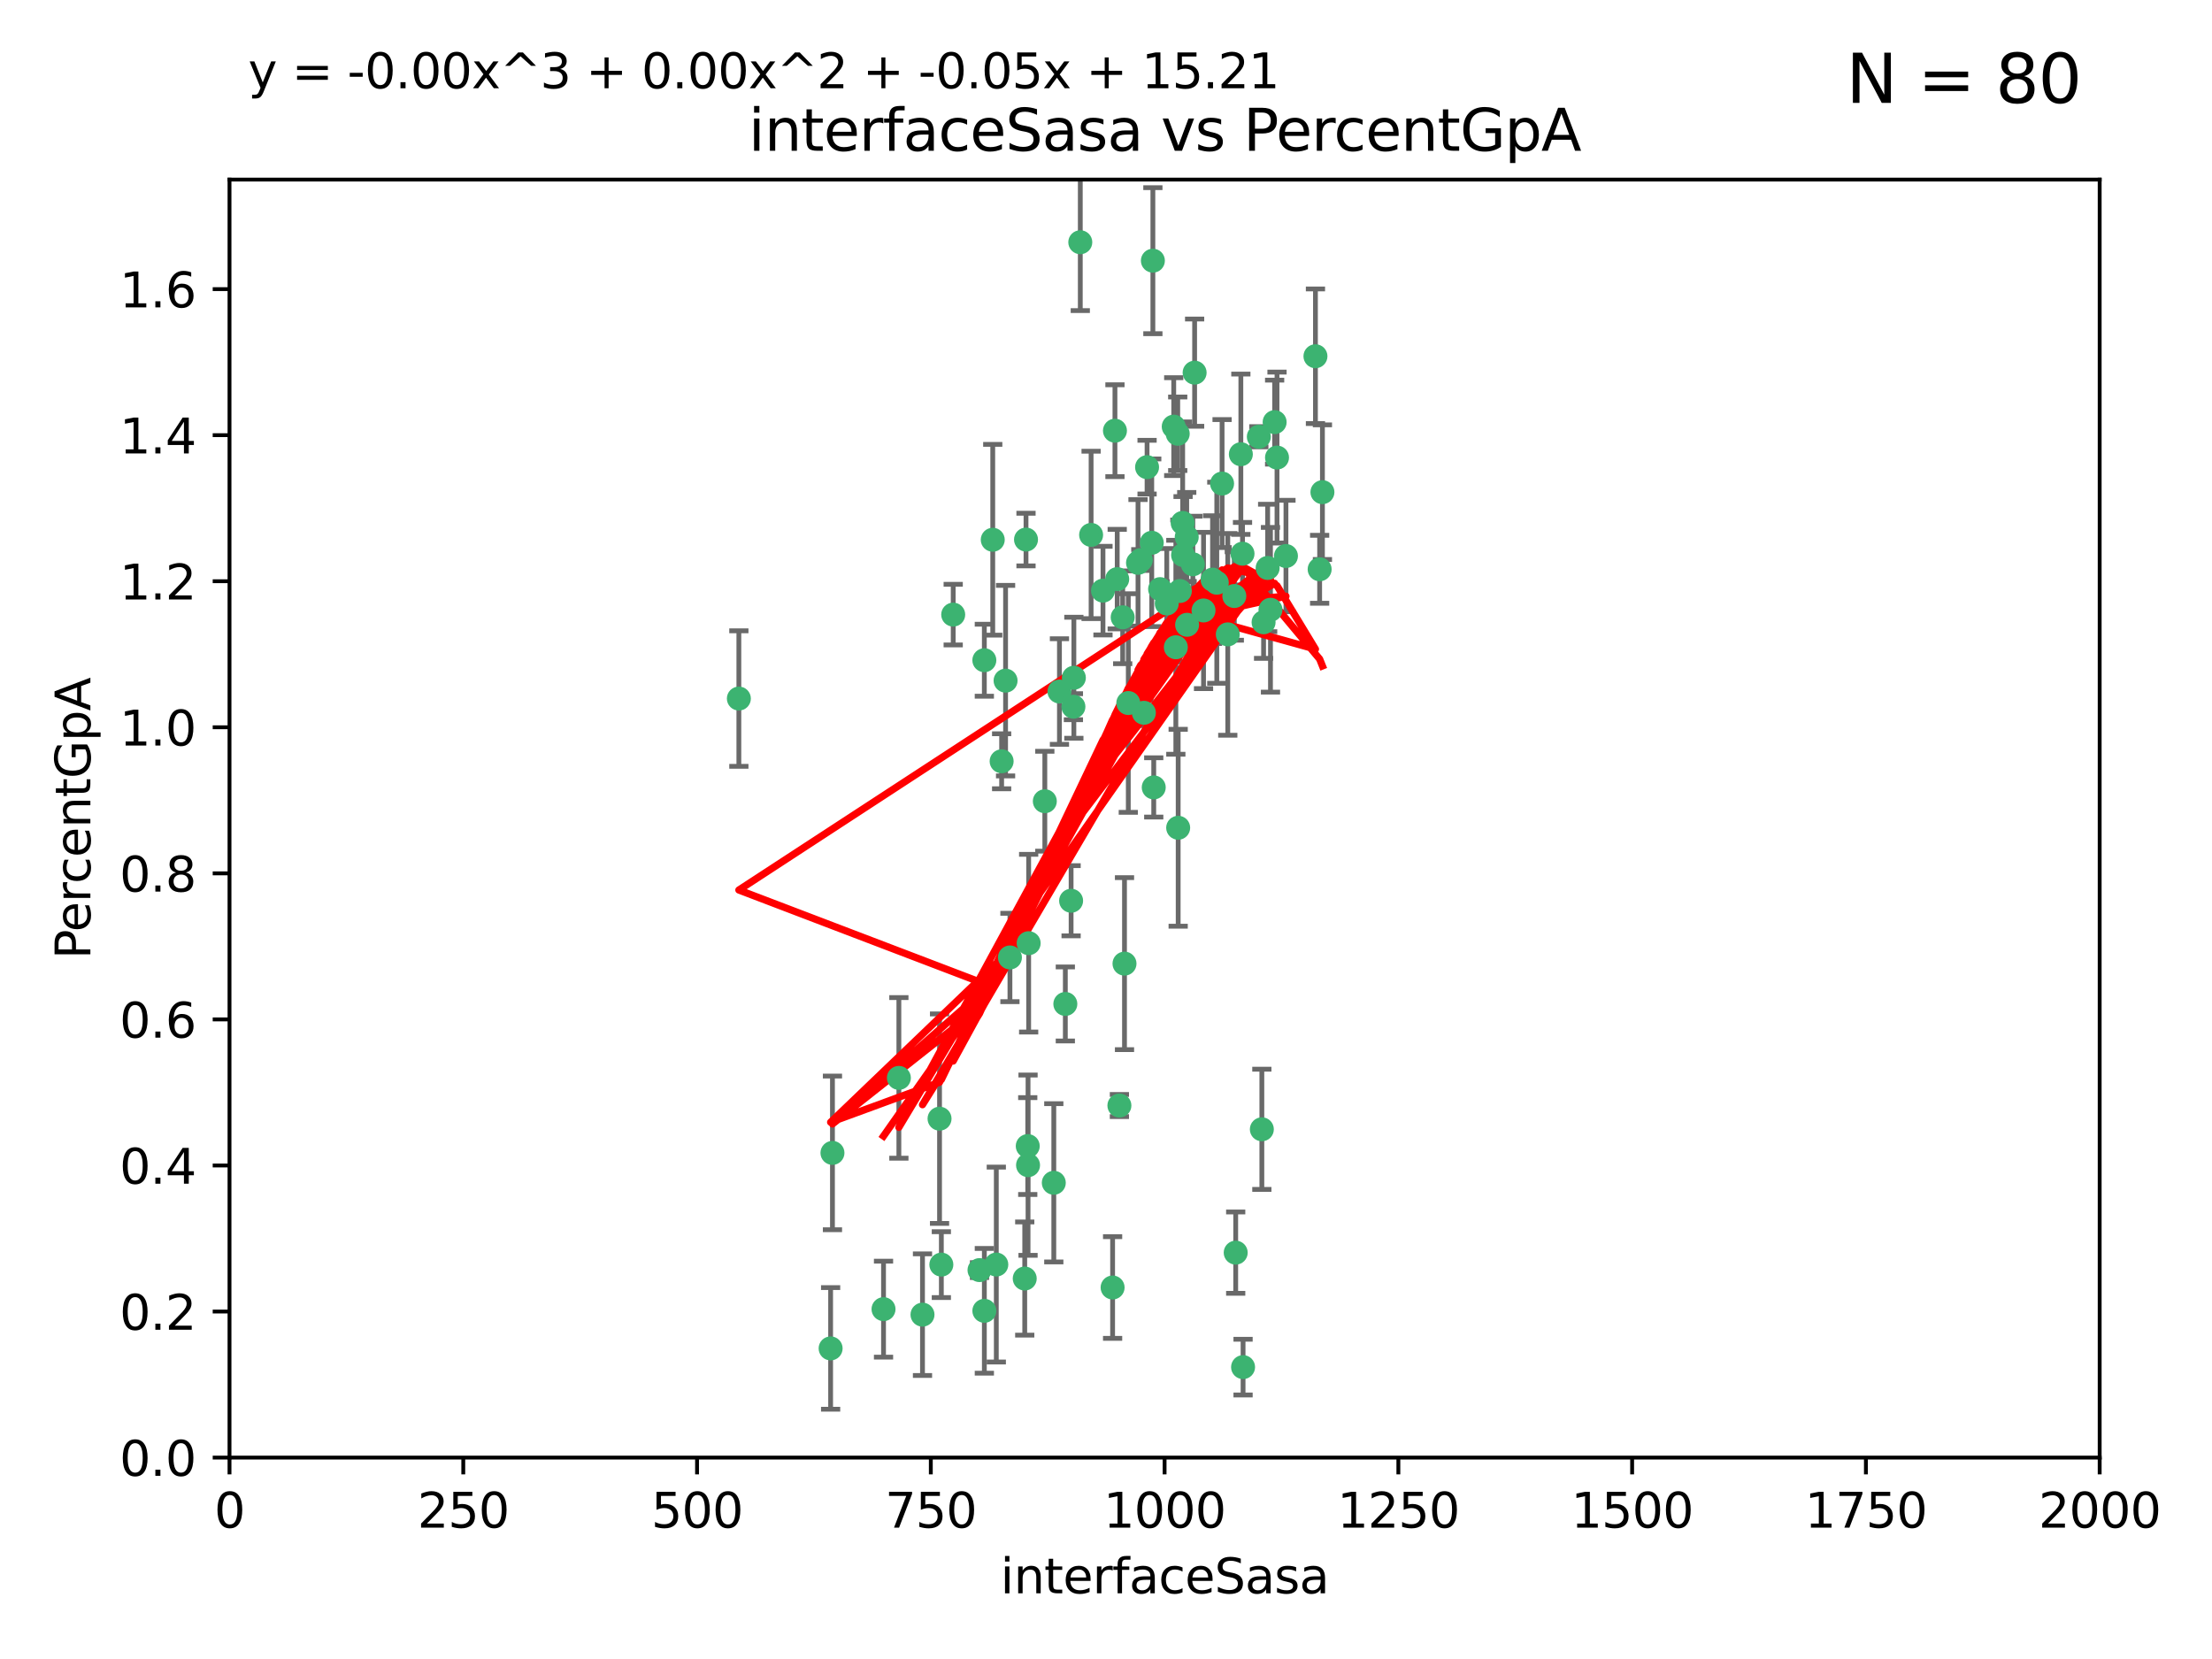 <?xml version="1.0" encoding="utf-8" standalone="no"?>
<!DOCTYPE svg PUBLIC "-//W3C//DTD SVG 1.1//EN"
  "http://www.w3.org/Graphics/SVG/1.1/DTD/svg11.dtd">
<svg xmlns:xlink="http://www.w3.org/1999/xlink" width="460.8pt" height="345.6pt" viewBox="0 0 460.8 345.6" xmlns="http://www.w3.org/2000/svg" version="1.1">
 <defs>
  <style type="text/css">*{stroke-linejoin: round; stroke-linecap: butt}</style>
 </defs>
 <g id="figure_1">
  <g id="patch_1">
   <path d="M 0 345.6 
L 460.8 345.6 
L 460.8 0 
L 0 0 
z
" style="fill: #ffffff"/>
  </g>
  <g id="axes_1">
   <g id="patch_2">
    <path d="M 47.81 303.64 
L 437.4 303.64 
L 437.4 37.411 
L 47.81 37.411 
z
" style="fill: #ffffff"/>
   </g>
   <g id="PathCollection_1">
    <defs>
     <path id="mdf307defb5" d="M 0 1.118 
C 0.297 1.118 0.581 1 0.791 0.791 
C 1 0.581 1.118 0.297 1.118 0 
C 1.118 -0.297 1 -0.581 0.791 -0.791 
C 0.581 -1 0.297 -1.118 0 -1.118 
C -0.297 -1.118 -0.581 -1 -0.791 -0.791 
C -1 -0.581 -1.118 -0.297 -1.118 0 
C -1.118 0.297 -1 0.581 -0.791 0.791 
C -0.581 1 -0.297 1.118 0 1.118 
z
" style="stroke: #3cb371"/>
    </defs>
    <g clip-path="url(#p5bf4fa341c)">
     <use xlink:href="#mdf307defb5" x="275.486" y="102.526" style="fill: #3cb371; stroke: #3cb371"/>
     <use xlink:href="#mdf307defb5" x="274.906" y="118.592" style="fill: #3cb371; stroke: #3cb371"/>
     <use xlink:href="#mdf307defb5" x="258.839" y="115.347" style="fill: #3cb371; stroke: #3cb371"/>
     <use xlink:href="#mdf307defb5" x="266.025" y="95.318" style="fill: #3cb371; stroke: #3cb371"/>
     <use xlink:href="#mdf307defb5" x="274.033" y="74.211" style="fill: #3cb371; stroke: #3cb371"/>
     <use xlink:href="#mdf307defb5" x="244.948" y="134.836" style="fill: #3cb371; stroke: #3cb371"/>
     <use xlink:href="#mdf307defb5" x="245.342" y="90.362" style="fill: #3cb371; stroke: #3cb371"/>
     <use xlink:href="#mdf307defb5" x="238.294" y="148.487" style="fill: #3cb371; stroke: #3cb371"/>
     <use xlink:href="#mdf307defb5" x="265.53" y="87.939" style="fill: #3cb371; stroke: #3cb371"/>
     <use xlink:href="#mdf307defb5" x="240.166" y="54.304" style="fill: #3cb371; stroke: #3cb371"/>
     <use xlink:href="#mdf307defb5" x="233.876" y="128.593" style="fill: #3cb371; stroke: #3cb371"/>
     <use xlink:href="#mdf307defb5" x="246.37" y="108.935" style="fill: #3cb371; stroke: #3cb371"/>
     <use xlink:href="#mdf307defb5" x="247.296" y="130.157" style="fill: #3cb371; stroke: #3cb371"/>
     <use xlink:href="#mdf307defb5" x="238.956" y="97.317" style="fill: #3cb371; stroke: #3cb371"/>
     <use xlink:href="#mdf307defb5" x="243.059" y="125.723" style="fill: #3cb371; stroke: #3cb371"/>
     <use xlink:href="#mdf307defb5" x="267.887" y="115.829" style="fill: #3cb371; stroke: #3cb371"/>
     <use xlink:href="#mdf307defb5" x="245.788" y="123.117" style="fill: #3cb371; stroke: #3cb371"/>
     <use xlink:href="#mdf307defb5" x="220.702" y="144.057" style="fill: #3cb371; stroke: #3cb371"/>
     <use xlink:href="#mdf307defb5" x="217.656" y="166.909" style="fill: #3cb371; stroke: #3cb371"/>
     <use xlink:href="#mdf307defb5" x="244.508" y="88.874" style="fill: #3cb371; stroke: #3cb371"/>
     <use xlink:href="#mdf307defb5" x="221.928" y="209.141" style="fill: #3cb371; stroke: #3cb371"/>
     <use xlink:href="#mdf307defb5" x="250.718" y="127.171" style="fill: #3cb371; stroke: #3cb371"/>
     <use xlink:href="#mdf307defb5" x="245.435" y="172.439" style="fill: #3cb371; stroke: #3cb371"/>
     <use xlink:href="#mdf307defb5" x="264.664" y="127.028" style="fill: #3cb371; stroke: #3cb371"/>
     <use xlink:href="#mdf307defb5" x="240.345" y="164.032" style="fill: #3cb371; stroke: #3cb371"/>
     <use xlink:href="#mdf307defb5" x="196.1" y="263.443" style="fill: #3cb371; stroke: #3cb371"/>
     <use xlink:href="#mdf307defb5" x="229.772" y="123.038" style="fill: #3cb371; stroke: #3cb371"/>
     <use xlink:href="#mdf307defb5" x="257.131" y="124.161" style="fill: #3cb371; stroke: #3cb371"/>
     <use xlink:href="#mdf307defb5" x="153.919" y="145.522" style="fill: #3cb371; stroke: #3cb371"/>
     <use xlink:href="#mdf307defb5" x="206.808" y="112.441" style="fill: #3cb371; stroke: #3cb371"/>
     <use xlink:href="#mdf307defb5" x="246.456" y="115.624" style="fill: #3cb371; stroke: #3cb371"/>
     <use xlink:href="#mdf307defb5" x="252.596" y="120.746" style="fill: #3cb371; stroke: #3cb371"/>
     <use xlink:href="#mdf307defb5" x="239.93" y="113.07" style="fill: #3cb371; stroke: #3cb371"/>
     <use xlink:href="#mdf307defb5" x="232.737" y="120.64" style="fill: #3cb371; stroke: #3cb371"/>
     <use xlink:href="#mdf307defb5" x="225.044" y="50.463" style="fill: #3cb371; stroke: #3cb371"/>
     <use xlink:href="#mdf307defb5" x="264.075" y="118.317" style="fill: #3cb371; stroke: #3cb371"/>
     <use xlink:href="#mdf307defb5" x="255.769" y="132.151" style="fill: #3cb371; stroke: #3cb371"/>
     <use xlink:href="#mdf307defb5" x="248.492" y="117.548" style="fill: #3cb371; stroke: #3cb371"/>
     <use xlink:href="#mdf307defb5" x="233.191" y="230.303" style="fill: #3cb371; stroke: #3cb371"/>
     <use xlink:href="#mdf307defb5" x="205.058" y="273.067" style="fill: #3cb371; stroke: #3cb371"/>
     <use xlink:href="#mdf307defb5" x="198.57" y="128.033" style="fill: #3cb371; stroke: #3cb371"/>
     <use xlink:href="#mdf307defb5" x="241.67" y="122.726" style="fill: #3cb371; stroke: #3cb371"/>
     <use xlink:href="#mdf307defb5" x="213.736" y="112.4" style="fill: #3cb371; stroke: #3cb371"/>
     <use xlink:href="#mdf307defb5" x="253.48" y="121.39" style="fill: #3cb371; stroke: #3cb371"/>
     <use xlink:href="#mdf307defb5" x="227.298" y="111.43" style="fill: #3cb371; stroke: #3cb371"/>
     <use xlink:href="#mdf307defb5" x="257.419" y="260.948" style="fill: #3cb371; stroke: #3cb371"/>
     <use xlink:href="#mdf307defb5" x="223.706" y="141.186" style="fill: #3cb371; stroke: #3cb371"/>
     <use xlink:href="#mdf307defb5" x="254.581" y="100.735" style="fill: #3cb371; stroke: #3cb371"/>
     <use xlink:href="#mdf307defb5" x="223.131" y="187.642" style="fill: #3cb371; stroke: #3cb371"/>
     <use xlink:href="#mdf307defb5" x="262.238" y="90.985" style="fill: #3cb371; stroke: #3cb371"/>
     <use xlink:href="#mdf307defb5" x="237.649" y="116.663" style="fill: #3cb371; stroke: #3cb371"/>
     <use xlink:href="#mdf307defb5" x="237.069" y="117.25" style="fill: #3cb371; stroke: #3cb371"/>
     <use xlink:href="#mdf307defb5" x="262.866" y="235.252" style="fill: #3cb371; stroke: #3cb371"/>
     <use xlink:href="#mdf307defb5" x="231.776" y="268.209" style="fill: #3cb371; stroke: #3cb371"/>
     <use xlink:href="#mdf307defb5" x="214.099" y="238.745" style="fill: #3cb371; stroke: #3cb371"/>
     <use xlink:href="#mdf307defb5" x="214.288" y="196.482" style="fill: #3cb371; stroke: #3cb371"/>
     <use xlink:href="#mdf307defb5" x="210.388" y="199.457" style="fill: #3cb371; stroke: #3cb371"/>
     <use xlink:href="#mdf307defb5" x="173.034" y="280.897" style="fill: #3cb371; stroke: #3cb371"/>
     <use xlink:href="#mdf307defb5" x="195.724" y="233.04" style="fill: #3cb371; stroke: #3cb371"/>
     <use xlink:href="#mdf307defb5" x="247.216" y="111.877" style="fill: #3cb371; stroke: #3cb371"/>
     <use xlink:href="#mdf307defb5" x="187.252" y="224.544" style="fill: #3cb371; stroke: #3cb371"/>
     <use xlink:href="#mdf307defb5" x="213.471" y="266.343" style="fill: #3cb371; stroke: #3cb371"/>
     <use xlink:href="#mdf307defb5" x="234.254" y="200.742" style="fill: #3cb371; stroke: #3cb371"/>
     <use xlink:href="#mdf307defb5" x="232.265" y="89.722" style="fill: #3cb371; stroke: #3cb371"/>
     <use xlink:href="#mdf307defb5" x="258.492" y="94.622" style="fill: #3cb371; stroke: #3cb371"/>
     <use xlink:href="#mdf307defb5" x="205.056" y="137.537" style="fill: #3cb371; stroke: #3cb371"/>
     <use xlink:href="#mdf307defb5" x="173.416" y="240.17" style="fill: #3cb371; stroke: #3cb371"/>
     <use xlink:href="#mdf307defb5" x="207.548" y="263.429" style="fill: #3cb371; stroke: #3cb371"/>
     <use xlink:href="#mdf307defb5" x="192.173" y="273.866" style="fill: #3cb371; stroke: #3cb371"/>
     <use xlink:href="#mdf307defb5" x="204.049" y="264.585" style="fill: #3cb371; stroke: #3cb371"/>
     <use xlink:href="#mdf307defb5" x="219.526" y="246.398" style="fill: #3cb371; stroke: #3cb371"/>
     <use xlink:href="#mdf307defb5" x="263.228" y="129.634" style="fill: #3cb371; stroke: #3cb371"/>
     <use xlink:href="#mdf307defb5" x="214.161" y="242.728" style="fill: #3cb371; stroke: #3cb371"/>
     <use xlink:href="#mdf307defb5" x="223.611" y="147.219" style="fill: #3cb371; stroke: #3cb371"/>
     <use xlink:href="#mdf307defb5" x="258.954" y="284.794" style="fill: #3cb371; stroke: #3cb371"/>
     <use xlink:href="#mdf307defb5" x="235.045" y="146.454" style="fill: #3cb371; stroke: #3cb371"/>
     <use xlink:href="#mdf307defb5" x="209.48" y="141.79" style="fill: #3cb371; stroke: #3cb371"/>
     <use xlink:href="#mdf307defb5" x="248.862" y="77.63" style="fill: #3cb371; stroke: #3cb371"/>
     <use xlink:href="#mdf307defb5" x="208.658" y="158.587" style="fill: #3cb371; stroke: #3cb371"/>
     <use xlink:href="#mdf307defb5" x="184.055" y="272.718" style="fill: #3cb371; stroke: #3cb371"/>
    </g>
   </g>
   <g id="matplotlib.axis_1">
    <g id="xtick_1">
     <g id="line2d_1">
      <defs>
       <path id="m7ae52e9a01" d="M 0 0 
L 0 3.5 
" style="stroke: #000000; stroke-width: 0.8"/>
      </defs>
      <g>
       <use xlink:href="#m7ae52e9a01" x="47.81" y="303.64" style="stroke: #000000; stroke-width: 0.8"/>
      </g>
     </g>
     <g id="text_1">
      <!-- 0 -->
      <g transform="translate(44.629 318.238)scale(0.1 -0.1)">
       <defs>
        <path id="DejaVuSans-30" d="M 2034 4250 
Q 1547 4250 1301 3770 
Q 1056 3291 1056 2328 
Q 1056 1369 1301 889 
Q 1547 409 2034 409 
Q 2525 409 2770 889 
Q 3016 1369 3016 2328 
Q 3016 3291 2770 3770 
Q 2525 4250 2034 4250 
z
M 2034 4750 
Q 2819 4750 3233 4129 
Q 3647 3509 3647 2328 
Q 3647 1150 3233 529 
Q 2819 -91 2034 -91 
Q 1250 -91 836 529 
Q 422 1150 422 2328 
Q 422 3509 836 4129 
Q 1250 4750 2034 4750 
z
" transform="scale(0.016)"/>
       </defs>
       <use xlink:href="#DejaVuSans-30"/>
      </g>
     </g>
    </g>
    <g id="xtick_2">
     <g id="line2d_2">
      <g>
       <use xlink:href="#m7ae52e9a01" x="96.509" y="303.64" style="stroke: #000000; stroke-width: 0.8"/>
      </g>
     </g>
     <g id="text_2">
      <!-- 250 -->
      <g transform="translate(86.965 318.238)scale(0.1 -0.1)">
       <defs>
        <path id="DejaVuSans-32" d="M 1228 531 
L 3431 531 
L 3431 0 
L 469 0 
L 469 531 
Q 828 903 1448 1529 
Q 2069 2156 2228 2338 
Q 2531 2678 2651 2914 
Q 2772 3150 2772 3378 
Q 2772 3750 2511 3984 
Q 2250 4219 1831 4219 
Q 1534 4219 1204 4116 
Q 875 4013 500 3803 
L 500 4441 
Q 881 4594 1212 4672 
Q 1544 4750 1819 4750 
Q 2544 4750 2975 4387 
Q 3406 4025 3406 3419 
Q 3406 3131 3298 2873 
Q 3191 2616 2906 2266 
Q 2828 2175 2409 1742 
Q 1991 1309 1228 531 
z
" transform="scale(0.016)"/>
        <path id="DejaVuSans-35" d="M 691 4666 
L 3169 4666 
L 3169 4134 
L 1269 4134 
L 1269 2991 
Q 1406 3038 1543 3061 
Q 1681 3084 1819 3084 
Q 2600 3084 3056 2656 
Q 3513 2228 3513 1497 
Q 3513 744 3044 326 
Q 2575 -91 1722 -91 
Q 1428 -91 1123 -41 
Q 819 9 494 109 
L 494 744 
Q 775 591 1075 516 
Q 1375 441 1709 441 
Q 2250 441 2565 725 
Q 2881 1009 2881 1497 
Q 2881 1984 2565 2268 
Q 2250 2553 1709 2553 
Q 1456 2553 1204 2497 
Q 953 2441 691 2322 
L 691 4666 
z
" transform="scale(0.016)"/>
       </defs>
       <use xlink:href="#DejaVuSans-32"/>
       <use xlink:href="#DejaVuSans-35" x="63.623"/>
       <use xlink:href="#DejaVuSans-30" x="127.246"/>
      </g>
     </g>
    </g>
    <g id="xtick_3">
     <g id="line2d_3">
      <g>
       <use xlink:href="#m7ae52e9a01" x="145.208" y="303.64" style="stroke: #000000; stroke-width: 0.8"/>
      </g>
     </g>
     <g id="text_3">
      <!-- 500 -->
      <g transform="translate(135.664 318.238)scale(0.1 -0.1)">
       <use xlink:href="#DejaVuSans-35"/>
       <use xlink:href="#DejaVuSans-30" x="63.623"/>
       <use xlink:href="#DejaVuSans-30" x="127.246"/>
      </g>
     </g>
    </g>
    <g id="xtick_4">
     <g id="line2d_4">
      <g>
       <use xlink:href="#m7ae52e9a01" x="193.906" y="303.64" style="stroke: #000000; stroke-width: 0.8"/>
      </g>
     </g>
     <g id="text_4">
      <!-- 750 -->
      <g transform="translate(184.363 318.238)scale(0.1 -0.1)">
       <defs>
        <path id="DejaVuSans-37" d="M 525 4666 
L 3525 4666 
L 3525 4397 
L 1831 0 
L 1172 0 
L 2766 4134 
L 525 4134 
L 525 4666 
z
" transform="scale(0.016)"/>
       </defs>
       <use xlink:href="#DejaVuSans-37"/>
       <use xlink:href="#DejaVuSans-35" x="63.623"/>
       <use xlink:href="#DejaVuSans-30" x="127.246"/>
      </g>
     </g>
    </g>
    <g id="xtick_5">
     <g id="line2d_5">
      <g>
       <use xlink:href="#m7ae52e9a01" x="242.605" y="303.64" style="stroke: #000000; stroke-width: 0.8"/>
      </g>
     </g>
     <g id="text_5">
      <!-- 1000 -->
      <g transform="translate(229.88 318.238)scale(0.1 -0.1)">
       <defs>
        <path id="DejaVuSans-31" d="M 794 531 
L 1825 531 
L 1825 4091 
L 703 3866 
L 703 4441 
L 1819 4666 
L 2450 4666 
L 2450 531 
L 3481 531 
L 3481 0 
L 794 0 
L 794 531 
z
" transform="scale(0.016)"/>
       </defs>
       <use xlink:href="#DejaVuSans-31"/>
       <use xlink:href="#DejaVuSans-30" x="63.623"/>
       <use xlink:href="#DejaVuSans-30" x="127.246"/>
       <use xlink:href="#DejaVuSans-30" x="190.869"/>
      </g>
     </g>
    </g>
    <g id="xtick_6">
     <g id="line2d_6">
      <g>
       <use xlink:href="#m7ae52e9a01" x="291.304" y="303.64" style="stroke: #000000; stroke-width: 0.8"/>
      </g>
     </g>
     <g id="text_6">
      <!-- 1250 -->
      <g transform="translate(278.579 318.238)scale(0.1 -0.1)">
       <use xlink:href="#DejaVuSans-31"/>
       <use xlink:href="#DejaVuSans-32" x="63.623"/>
       <use xlink:href="#DejaVuSans-35" x="127.246"/>
       <use xlink:href="#DejaVuSans-30" x="190.869"/>
      </g>
     </g>
    </g>
    <g id="xtick_7">
     <g id="line2d_7">
      <g>
       <use xlink:href="#m7ae52e9a01" x="340.002" y="303.64" style="stroke: #000000; stroke-width: 0.8"/>
      </g>
     </g>
     <g id="text_7">
      <!-- 1500 -->
      <g transform="translate(327.277 318.238)scale(0.1 -0.1)">
       <use xlink:href="#DejaVuSans-31"/>
       <use xlink:href="#DejaVuSans-35" x="63.623"/>
       <use xlink:href="#DejaVuSans-30" x="127.246"/>
       <use xlink:href="#DejaVuSans-30" x="190.869"/>
      </g>
     </g>
    </g>
    <g id="xtick_8">
     <g id="line2d_8">
      <g>
       <use xlink:href="#m7ae52e9a01" x="388.701" y="303.64" style="stroke: #000000; stroke-width: 0.8"/>
      </g>
     </g>
     <g id="text_8">
      <!-- 1750 -->
      <g transform="translate(375.976 318.238)scale(0.1 -0.1)">
       <use xlink:href="#DejaVuSans-31"/>
       <use xlink:href="#DejaVuSans-37" x="63.623"/>
       <use xlink:href="#DejaVuSans-35" x="127.246"/>
       <use xlink:href="#DejaVuSans-30" x="190.869"/>
      </g>
     </g>
    </g>
    <g id="xtick_9">
     <g id="line2d_9">
      <g>
       <use xlink:href="#m7ae52e9a01" x="437.4" y="303.64" style="stroke: #000000; stroke-width: 0.8"/>
      </g>
     </g>
     <g id="text_9">
      <!-- 2000 -->
      <g transform="translate(424.675 318.238)scale(0.1 -0.1)">
       <use xlink:href="#DejaVuSans-32"/>
       <use xlink:href="#DejaVuSans-30" x="63.623"/>
       <use xlink:href="#DejaVuSans-30" x="127.246"/>
       <use xlink:href="#DejaVuSans-30" x="190.869"/>
      </g>
     </g>
    </g>
    <g id="text_10">
     <!-- interfaceSasa -->
     <g transform="translate(208.398 331.917)scale(0.1 -0.1)">
      <defs>
       <path id="DejaVuSans-69" d="M 603 3500 
L 1178 3500 
L 1178 0 
L 603 0 
L 603 3500 
z
M 603 4863 
L 1178 4863 
L 1178 4134 
L 603 4134 
L 603 4863 
z
" transform="scale(0.016)"/>
       <path id="DejaVuSans-6e" d="M 3513 2113 
L 3513 0 
L 2938 0 
L 2938 2094 
Q 2938 2591 2744 2837 
Q 2550 3084 2163 3084 
Q 1697 3084 1428 2787 
Q 1159 2491 1159 1978 
L 1159 0 
L 581 0 
L 581 3500 
L 1159 3500 
L 1159 2956 
Q 1366 3272 1645 3428 
Q 1925 3584 2291 3584 
Q 2894 3584 3203 3211 
Q 3513 2838 3513 2113 
z
" transform="scale(0.016)"/>
       <path id="DejaVuSans-74" d="M 1172 4494 
L 1172 3500 
L 2356 3500 
L 2356 3053 
L 1172 3053 
L 1172 1153 
Q 1172 725 1289 603 
Q 1406 481 1766 481 
L 2356 481 
L 2356 0 
L 1766 0 
Q 1100 0 847 248 
Q 594 497 594 1153 
L 594 3053 
L 172 3053 
L 172 3500 
L 594 3500 
L 594 4494 
L 1172 4494 
z
" transform="scale(0.016)"/>
       <path id="DejaVuSans-65" d="M 3597 1894 
L 3597 1613 
L 953 1613 
Q 991 1019 1311 708 
Q 1631 397 2203 397 
Q 2534 397 2845 478 
Q 3156 559 3463 722 
L 3463 178 
Q 3153 47 2828 -22 
Q 2503 -91 2169 -91 
Q 1331 -91 842 396 
Q 353 884 353 1716 
Q 353 2575 817 3079 
Q 1281 3584 2069 3584 
Q 2775 3584 3186 3129 
Q 3597 2675 3597 1894 
z
M 3022 2063 
Q 3016 2534 2758 2815 
Q 2500 3097 2075 3097 
Q 1594 3097 1305 2825 
Q 1016 2553 972 2059 
L 3022 2063 
z
" transform="scale(0.016)"/>
       <path id="DejaVuSans-72" d="M 2631 2963 
Q 2534 3019 2420 3045 
Q 2306 3072 2169 3072 
Q 1681 3072 1420 2755 
Q 1159 2438 1159 1844 
L 1159 0 
L 581 0 
L 581 3500 
L 1159 3500 
L 1159 2956 
Q 1341 3275 1631 3429 
Q 1922 3584 2338 3584 
Q 2397 3584 2469 3576 
Q 2541 3569 2628 3553 
L 2631 2963 
z
" transform="scale(0.016)"/>
       <path id="DejaVuSans-66" d="M 2375 4863 
L 2375 4384 
L 1825 4384 
Q 1516 4384 1395 4259 
Q 1275 4134 1275 3809 
L 1275 3500 
L 2222 3500 
L 2222 3053 
L 1275 3053 
L 1275 0 
L 697 0 
L 697 3053 
L 147 3053 
L 147 3500 
L 697 3500 
L 697 3744 
Q 697 4328 969 4595 
Q 1241 4863 1831 4863 
L 2375 4863 
z
" transform="scale(0.016)"/>
       <path id="DejaVuSans-61" d="M 2194 1759 
Q 1497 1759 1228 1600 
Q 959 1441 959 1056 
Q 959 750 1161 570 
Q 1363 391 1709 391 
Q 2188 391 2477 730 
Q 2766 1069 2766 1631 
L 2766 1759 
L 2194 1759 
z
M 3341 1997 
L 3341 0 
L 2766 0 
L 2766 531 
Q 2569 213 2275 61 
Q 1981 -91 1556 -91 
Q 1019 -91 701 211 
Q 384 513 384 1019 
Q 384 1609 779 1909 
Q 1175 2209 1959 2209 
L 2766 2209 
L 2766 2266 
Q 2766 2663 2505 2880 
Q 2244 3097 1772 3097 
Q 1472 3097 1187 3025 
Q 903 2953 641 2809 
L 641 3341 
Q 956 3463 1253 3523 
Q 1550 3584 1831 3584 
Q 2591 3584 2966 3190 
Q 3341 2797 3341 1997 
z
" transform="scale(0.016)"/>
       <path id="DejaVuSans-63" d="M 3122 3366 
L 3122 2828 
Q 2878 2963 2633 3030 
Q 2388 3097 2138 3097 
Q 1578 3097 1268 2742 
Q 959 2388 959 1747 
Q 959 1106 1268 751 
Q 1578 397 2138 397 
Q 2388 397 2633 464 
Q 2878 531 3122 666 
L 3122 134 
Q 2881 22 2623 -34 
Q 2366 -91 2075 -91 
Q 1284 -91 818 406 
Q 353 903 353 1747 
Q 353 2603 823 3093 
Q 1294 3584 2113 3584 
Q 2378 3584 2631 3529 
Q 2884 3475 3122 3366 
z
" transform="scale(0.016)"/>
       <path id="DejaVuSans-53" d="M 3425 4513 
L 3425 3897 
Q 3066 4069 2747 4153 
Q 2428 4238 2131 4238 
Q 1616 4238 1336 4038 
Q 1056 3838 1056 3469 
Q 1056 3159 1242 3001 
Q 1428 2844 1947 2747 
L 2328 2669 
Q 3034 2534 3370 2195 
Q 3706 1856 3706 1288 
Q 3706 609 3251 259 
Q 2797 -91 1919 -91 
Q 1588 -91 1214 -16 
Q 841 59 441 206 
L 441 856 
Q 825 641 1194 531 
Q 1563 422 1919 422 
Q 2459 422 2753 634 
Q 3047 847 3047 1241 
Q 3047 1584 2836 1778 
Q 2625 1972 2144 2069 
L 1759 2144 
Q 1053 2284 737 2584 
Q 422 2884 422 3419 
Q 422 4038 858 4394 
Q 1294 4750 2059 4750 
Q 2388 4750 2728 4690 
Q 3069 4631 3425 4513 
z
" transform="scale(0.016)"/>
       <path id="DejaVuSans-73" d="M 2834 3397 
L 2834 2853 
Q 2591 2978 2328 3040 
Q 2066 3103 1784 3103 
Q 1356 3103 1142 2972 
Q 928 2841 928 2578 
Q 928 2378 1081 2264 
Q 1234 2150 1697 2047 
L 1894 2003 
Q 2506 1872 2764 1633 
Q 3022 1394 3022 966 
Q 3022 478 2636 193 
Q 2250 -91 1575 -91 
Q 1294 -91 989 -36 
Q 684 19 347 128 
L 347 722 
Q 666 556 975 473 
Q 1284 391 1588 391 
Q 1994 391 2212 530 
Q 2431 669 2431 922 
Q 2431 1156 2273 1281 
Q 2116 1406 1581 1522 
L 1381 1569 
Q 847 1681 609 1914 
Q 372 2147 372 2553 
Q 372 3047 722 3315 
Q 1072 3584 1716 3584 
Q 2034 3584 2315 3537 
Q 2597 3491 2834 3397 
z
" transform="scale(0.016)"/>
      </defs>
      <use xlink:href="#DejaVuSans-69"/>
      <use xlink:href="#DejaVuSans-6e" x="27.783"/>
      <use xlink:href="#DejaVuSans-74" x="91.162"/>
      <use xlink:href="#DejaVuSans-65" x="130.371"/>
      <use xlink:href="#DejaVuSans-72" x="191.895"/>
      <use xlink:href="#DejaVuSans-66" x="233.008"/>
      <use xlink:href="#DejaVuSans-61" x="268.213"/>
      <use xlink:href="#DejaVuSans-63" x="329.492"/>
      <use xlink:href="#DejaVuSans-65" x="384.473"/>
      <use xlink:href="#DejaVuSans-53" x="445.996"/>
      <use xlink:href="#DejaVuSans-61" x="509.473"/>
      <use xlink:href="#DejaVuSans-73" x="570.752"/>
      <use xlink:href="#DejaVuSans-61" x="622.852"/>
     </g>
    </g>
   </g>
   <g id="matplotlib.axis_2">
    <g id="ytick_1">
     <g id="line2d_10">
      <defs>
       <path id="m1b01682b66" d="M 0 0 
L -3.5 0 
" style="stroke: #000000; stroke-width: 0.8"/>
      </defs>
      <g>
       <use xlink:href="#m1b01682b66" x="47.81" y="303.64" style="stroke: #000000; stroke-width: 0.8"/>
      </g>
     </g>
     <g id="text_11">
      <!-- 0.0 -->
      <g transform="translate(24.907 307.439)scale(0.1 -0.1)">
       <defs>
        <path id="DejaVuSans-2e" d="M 684 794 
L 1344 794 
L 1344 0 
L 684 0 
L 684 794 
z
" transform="scale(0.016)"/>
       </defs>
       <use xlink:href="#DejaVuSans-30"/>
       <use xlink:href="#DejaVuSans-2e" x="63.623"/>
       <use xlink:href="#DejaVuSans-30" x="95.41"/>
      </g>
     </g>
    </g>
    <g id="ytick_2">
     <g id="line2d_11">
      <g>
       <use xlink:href="#m1b01682b66" x="47.81" y="273.214" style="stroke: #000000; stroke-width: 0.8"/>
      </g>
     </g>
     <g id="text_12">
      <!-- 0.2 -->
      <g transform="translate(24.907 277.013)scale(0.1 -0.1)">
       <use xlink:href="#DejaVuSans-30"/>
       <use xlink:href="#DejaVuSans-2e" x="63.623"/>
       <use xlink:href="#DejaVuSans-32" x="95.41"/>
      </g>
     </g>
    </g>
    <g id="ytick_3">
     <g id="line2d_12">
      <g>
       <use xlink:href="#m1b01682b66" x="47.81" y="242.788" style="stroke: #000000; stroke-width: 0.8"/>
      </g>
     </g>
     <g id="text_13">
      <!-- 0.4 -->
      <g transform="translate(24.907 246.587)scale(0.1 -0.1)">
       <defs>
        <path id="DejaVuSans-34" d="M 2419 4116 
L 825 1625 
L 2419 1625 
L 2419 4116 
z
M 2253 4666 
L 3047 4666 
L 3047 1625 
L 3713 1625 
L 3713 1100 
L 3047 1100 
L 3047 0 
L 2419 0 
L 2419 1100 
L 313 1100 
L 313 1709 
L 2253 4666 
z
" transform="scale(0.016)"/>
       </defs>
       <use xlink:href="#DejaVuSans-30"/>
       <use xlink:href="#DejaVuSans-2e" x="63.623"/>
       <use xlink:href="#DejaVuSans-34" x="95.41"/>
      </g>
     </g>
    </g>
    <g id="ytick_4">
     <g id="line2d_13">
      <g>
       <use xlink:href="#m1b01682b66" x="47.81" y="212.362" style="stroke: #000000; stroke-width: 0.8"/>
      </g>
     </g>
     <g id="text_14">
      <!-- 0.6 -->
      <g transform="translate(24.907 216.161)scale(0.1 -0.1)">
       <defs>
        <path id="DejaVuSans-36" d="M 2113 2584 
Q 1688 2584 1439 2293 
Q 1191 2003 1191 1497 
Q 1191 994 1439 701 
Q 1688 409 2113 409 
Q 2538 409 2786 701 
Q 3034 994 3034 1497 
Q 3034 2003 2786 2293 
Q 2538 2584 2113 2584 
z
M 3366 4563 
L 3366 3988 
Q 3128 4100 2886 4159 
Q 2644 4219 2406 4219 
Q 1781 4219 1451 3797 
Q 1122 3375 1075 2522 
Q 1259 2794 1537 2939 
Q 1816 3084 2150 3084 
Q 2853 3084 3261 2657 
Q 3669 2231 3669 1497 
Q 3669 778 3244 343 
Q 2819 -91 2113 -91 
Q 1303 -91 875 529 
Q 447 1150 447 2328 
Q 447 3434 972 4092 
Q 1497 4750 2381 4750 
Q 2619 4750 2861 4703 
Q 3103 4656 3366 4563 
z
" transform="scale(0.016)"/>
       </defs>
       <use xlink:href="#DejaVuSans-30"/>
       <use xlink:href="#DejaVuSans-2e" x="63.623"/>
       <use xlink:href="#DejaVuSans-36" x="95.41"/>
      </g>
     </g>
    </g>
    <g id="ytick_5">
     <g id="line2d_14">
      <g>
       <use xlink:href="#m1b01682b66" x="47.81" y="181.935" style="stroke: #000000; stroke-width: 0.8"/>
      </g>
     </g>
     <g id="text_15">
      <!-- 0.8 -->
      <g transform="translate(24.907 185.735)scale(0.1 -0.1)">
       <defs>
        <path id="DejaVuSans-38" d="M 2034 2216 
Q 1584 2216 1326 1975 
Q 1069 1734 1069 1313 
Q 1069 891 1326 650 
Q 1584 409 2034 409 
Q 2484 409 2743 651 
Q 3003 894 3003 1313 
Q 3003 1734 2745 1975 
Q 2488 2216 2034 2216 
z
M 1403 2484 
Q 997 2584 770 2862 
Q 544 3141 544 3541 
Q 544 4100 942 4425 
Q 1341 4750 2034 4750 
Q 2731 4750 3128 4425 
Q 3525 4100 3525 3541 
Q 3525 3141 3298 2862 
Q 3072 2584 2669 2484 
Q 3125 2378 3379 2068 
Q 3634 1759 3634 1313 
Q 3634 634 3220 271 
Q 2806 -91 2034 -91 
Q 1263 -91 848 271 
Q 434 634 434 1313 
Q 434 1759 690 2068 
Q 947 2378 1403 2484 
z
M 1172 3481 
Q 1172 3119 1398 2916 
Q 1625 2713 2034 2713 
Q 2441 2713 2670 2916 
Q 2900 3119 2900 3481 
Q 2900 3844 2670 4047 
Q 2441 4250 2034 4250 
Q 1625 4250 1398 4047 
Q 1172 3844 1172 3481 
z
" transform="scale(0.016)"/>
       </defs>
       <use xlink:href="#DejaVuSans-30"/>
       <use xlink:href="#DejaVuSans-2e" x="63.623"/>
       <use xlink:href="#DejaVuSans-38" x="95.41"/>
      </g>
     </g>
    </g>
    <g id="ytick_6">
     <g id="line2d_15">
      <g>
       <use xlink:href="#m1b01682b66" x="47.81" y="151.509" style="stroke: #000000; stroke-width: 0.8"/>
      </g>
     </g>
     <g id="text_16">
      <!-- 1.0 -->
      <g transform="translate(24.907 155.308)scale(0.1 -0.1)">
       <use xlink:href="#DejaVuSans-31"/>
       <use xlink:href="#DejaVuSans-2e" x="63.623"/>
       <use xlink:href="#DejaVuSans-30" x="95.41"/>
      </g>
     </g>
    </g>
    <g id="ytick_7">
     <g id="line2d_16">
      <g>
       <use xlink:href="#m1b01682b66" x="47.81" y="121.083" style="stroke: #000000; stroke-width: 0.8"/>
      </g>
     </g>
     <g id="text_17">
      <!-- 1.2 -->
      <g transform="translate(24.907 124.882)scale(0.1 -0.1)">
       <use xlink:href="#DejaVuSans-31"/>
       <use xlink:href="#DejaVuSans-2e" x="63.623"/>
       <use xlink:href="#DejaVuSans-32" x="95.41"/>
      </g>
     </g>
    </g>
    <g id="ytick_8">
     <g id="line2d_17">
      <g>
       <use xlink:href="#m1b01682b66" x="47.81" y="90.657" style="stroke: #000000; stroke-width: 0.8"/>
      </g>
     </g>
     <g id="text_18">
      <!-- 1.4 -->
      <g transform="translate(24.907 94.456)scale(0.1 -0.1)">
       <use xlink:href="#DejaVuSans-31"/>
       <use xlink:href="#DejaVuSans-2e" x="63.623"/>
       <use xlink:href="#DejaVuSans-34" x="95.41"/>
      </g>
     </g>
    </g>
    <g id="ytick_9">
     <g id="line2d_18">
      <g>
       <use xlink:href="#m1b01682b66" x="47.81" y="60.231" style="stroke: #000000; stroke-width: 0.8"/>
      </g>
     </g>
     <g id="text_19">
      <!-- 1.6 -->
      <g transform="translate(24.907 64.03)scale(0.1 -0.1)">
       <use xlink:href="#DejaVuSans-31"/>
       <use xlink:href="#DejaVuSans-2e" x="63.623"/>
       <use xlink:href="#DejaVuSans-36" x="95.41"/>
      </g>
     </g>
    </g>
    <g id="text_20">
     <!-- PercentGpA -->
     <g transform="translate(18.827 199.802)rotate(-90)scale(0.1 -0.1)">
      <defs>
       <path id="DejaVuSans-50" d="M 1259 4147 
L 1259 2394 
L 2053 2394 
Q 2494 2394 2734 2622 
Q 2975 2850 2975 3272 
Q 2975 3691 2734 3919 
Q 2494 4147 2053 4147 
L 1259 4147 
z
M 628 4666 
L 2053 4666 
Q 2838 4666 3239 4311 
Q 3641 3956 3641 3272 
Q 3641 2581 3239 2228 
Q 2838 1875 2053 1875 
L 1259 1875 
L 1259 0 
L 628 0 
L 628 4666 
z
" transform="scale(0.016)"/>
       <path id="DejaVuSans-47" d="M 3809 666 
L 3809 1919 
L 2778 1919 
L 2778 2438 
L 4434 2438 
L 4434 434 
Q 4069 175 3628 42 
Q 3188 -91 2688 -91 
Q 1594 -91 976 548 
Q 359 1188 359 2328 
Q 359 3472 976 4111 
Q 1594 4750 2688 4750 
Q 3144 4750 3555 4637 
Q 3966 4525 4313 4306 
L 4313 3634 
Q 3963 3931 3569 4081 
Q 3175 4231 2741 4231 
Q 1884 4231 1454 3753 
Q 1025 3275 1025 2328 
Q 1025 1384 1454 906 
Q 1884 428 2741 428 
Q 3075 428 3337 486 
Q 3600 544 3809 666 
z
" transform="scale(0.016)"/>
       <path id="DejaVuSans-70" d="M 1159 525 
L 1159 -1331 
L 581 -1331 
L 581 3500 
L 1159 3500 
L 1159 2969 
Q 1341 3281 1617 3432 
Q 1894 3584 2278 3584 
Q 2916 3584 3314 3078 
Q 3713 2572 3713 1747 
Q 3713 922 3314 415 
Q 2916 -91 2278 -91 
Q 1894 -91 1617 61 
Q 1341 213 1159 525 
z
M 3116 1747 
Q 3116 2381 2855 2742 
Q 2594 3103 2138 3103 
Q 1681 3103 1420 2742 
Q 1159 2381 1159 1747 
Q 1159 1113 1420 752 
Q 1681 391 2138 391 
Q 2594 391 2855 752 
Q 3116 1113 3116 1747 
z
" transform="scale(0.016)"/>
       <path id="DejaVuSans-41" d="M 2188 4044 
L 1331 1722 
L 3047 1722 
L 2188 4044 
z
M 1831 4666 
L 2547 4666 
L 4325 0 
L 3669 0 
L 3244 1197 
L 1141 1197 
L 716 0 
L 50 0 
L 1831 4666 
z
" transform="scale(0.016)"/>
      </defs>
      <use xlink:href="#DejaVuSans-50"/>
      <use xlink:href="#DejaVuSans-65" x="56.678"/>
      <use xlink:href="#DejaVuSans-72" x="118.201"/>
      <use xlink:href="#DejaVuSans-63" x="157.064"/>
      <use xlink:href="#DejaVuSans-65" x="212.045"/>
      <use xlink:href="#DejaVuSans-6e" x="273.568"/>
      <use xlink:href="#DejaVuSans-74" x="336.947"/>
      <use xlink:href="#DejaVuSans-47" x="376.156"/>
      <use xlink:href="#DejaVuSans-70" x="453.646"/>
      <use xlink:href="#DejaVuSans-41" x="517.123"/>
     </g>
    </g>
   </g>
   <g id="LineCollection_1">
    <path d="M 275.486 116.551 
L 275.486 88.502 
" clip-path="url(#p5bf4fa341c)" style="fill: none; stroke: #696969"/>
    <path d="M 274.906 125.671 
L 274.906 111.513 
" clip-path="url(#p5bf4fa341c)" style="fill: none; stroke: #696969"/>
    <path d="M 258.839 121.856 
L 258.839 108.837 
" clip-path="url(#p5bf4fa341c)" style="fill: none; stroke: #696969"/>
    <path d="M 266.025 113.125 
L 266.025 77.511 
" clip-path="url(#p5bf4fa341c)" style="fill: none; stroke: #696969"/>
    <path d="M 274.033 88.233 
L 274.033 60.19 
" clip-path="url(#p5bf4fa341c)" style="fill: none; stroke: #696969"/>
    <path d="M 244.948 157.119 
L 244.948 112.554 
" clip-path="url(#p5bf4fa341c)" style="fill: none; stroke: #696969"/>
    <path d="M 245.342 98.017 
L 245.342 82.708 
" clip-path="url(#p5bf4fa341c)" style="fill: none; stroke: #696969"/>
    <path d="M 238.294 151.141 
L 238.294 145.832 
" clip-path="url(#p5bf4fa341c)" style="fill: none; stroke: #696969"/>
    <path d="M 265.53 96.688 
L 265.53 79.189 
" clip-path="url(#p5bf4fa341c)" style="fill: none; stroke: #696969"/>
    <path d="M 240.166 69.514 
L 240.166 39.094 
" clip-path="url(#p5bf4fa341c)" style="fill: none; stroke: #696969"/>
    <path d="M 233.876 138.259 
L 233.876 118.927 
" clip-path="url(#p5bf4fa341c)" style="fill: none; stroke: #696969"/>
    <path d="M 246.37 129.975 
L 246.37 87.895 
" clip-path="url(#p5bf4fa341c)" style="fill: none; stroke: #696969"/>
    <path d="M 247.296 139.176 
L 247.296 121.139 
" clip-path="url(#p5bf4fa341c)" style="fill: none; stroke: #696969"/>
    <path d="M 238.956 102.911 
L 238.956 91.723 
" clip-path="url(#p5bf4fa341c)" style="fill: none; stroke: #696969"/>
    <path d="M 243.059 137.173 
L 243.059 114.273 
" clip-path="url(#p5bf4fa341c)" style="fill: none; stroke: #696969"/>
    <path d="M 267.887 127.434 
L 267.887 104.223 
" clip-path="url(#p5bf4fa341c)" style="fill: none; stroke: #696969"/>
    <path d="M 245.788 137.906 
L 245.788 108.328 
" clip-path="url(#p5bf4fa341c)" style="fill: none; stroke: #696969"/>
    <path d="M 220.702 155.054 
L 220.702 133.06 
" clip-path="url(#p5bf4fa341c)" style="fill: none; stroke: #696969"/>
    <path d="M 217.656 177.313 
L 217.656 156.505 
" clip-path="url(#p5bf4fa341c)" style="fill: none; stroke: #696969"/>
    <path d="M 244.508 99.068 
L 244.508 78.679 
" clip-path="url(#p5bf4fa341c)" style="fill: none; stroke: #696969"/>
    <path d="M 221.928 216.853 
L 221.928 201.43 
" clip-path="url(#p5bf4fa341c)" style="fill: none; stroke: #696969"/>
    <path d="M 250.718 143.45 
L 250.718 110.892 
" clip-path="url(#p5bf4fa341c)" style="fill: none; stroke: #696969"/>
    <path d="M 245.435 192.948 
L 245.435 151.931 
" clip-path="url(#p5bf4fa341c)" style="fill: none; stroke: #696969"/>
    <path d="M 264.664 144.184 
L 264.664 109.872 
" clip-path="url(#p5bf4fa341c)" style="fill: none; stroke: #696969"/>
    <path d="M 240.345 170.206 
L 240.345 157.858 
" clip-path="url(#p5bf4fa341c)" style="fill: none; stroke: #696969"/>
    <path d="M 196.1 270.302 
L 196.1 256.584 
" clip-path="url(#p5bf4fa341c)" style="fill: none; stroke: #696969"/>
    <path d="M 229.772 132.269 
L 229.772 113.807 
" clip-path="url(#p5bf4fa341c)" style="fill: none; stroke: #696969"/>
    <path d="M 257.131 133.371 
L 257.131 114.951 
" clip-path="url(#p5bf4fa341c)" style="fill: none; stroke: #696969"/>
    <path d="M 153.919 159.637 
L 153.919 131.407 
" clip-path="url(#p5bf4fa341c)" style="fill: none; stroke: #696969"/>
    <path d="M 206.808 132.308 
L 206.808 92.574 
" clip-path="url(#p5bf4fa341c)" style="fill: none; stroke: #696969"/>
    <path d="M 246.456 127.805 
L 246.456 103.444 
" clip-path="url(#p5bf4fa341c)" style="fill: none; stroke: #696969"/>
    <path d="M 252.596 134.052 
L 252.596 107.441 
" clip-path="url(#p5bf4fa341c)" style="fill: none; stroke: #696969"/>
    <path d="M 239.93 130.531 
L 239.93 95.608 
" clip-path="url(#p5bf4fa341c)" style="fill: none; stroke: #696969"/>
    <path d="M 232.737 131.008 
L 232.737 110.272 
" clip-path="url(#p5bf4fa341c)" style="fill: none; stroke: #696969"/>
    <path d="M 225.044 64.704 
L 225.044 36.222 
" clip-path="url(#p5bf4fa341c)" style="fill: none; stroke: #696969"/>
    <path d="M 264.075 131.588 
L 264.075 105.046 
" clip-path="url(#p5bf4fa341c)" style="fill: none; stroke: #696969"/>
    <path d="M 255.769 153.161 
L 255.769 111.142 
" clip-path="url(#p5bf4fa341c)" style="fill: none; stroke: #696969"/>
    <path d="M 248.492 127.556 
L 248.492 107.539 
" clip-path="url(#p5bf4fa341c)" style="fill: none; stroke: #696969"/>
    <path d="M 233.191 232.607 
L 233.191 227.999 
" clip-path="url(#p5bf4fa341c)" style="fill: none; stroke: #696969"/>
    <path d="M 205.058 286.059 
L 205.058 260.074 
" clip-path="url(#p5bf4fa341c)" style="fill: none; stroke: #696969"/>
    <path d="M 198.57 134.352 
L 198.57 121.715 
" clip-path="url(#p5bf4fa341c)" style="fill: none; stroke: #696969"/>
    <path d="M 241.67 124.287 
L 241.67 121.164 
" clip-path="url(#p5bf4fa341c)" style="fill: none; stroke: #696969"/>
    <path d="M 213.736 117.881 
L 213.736 106.919 
" clip-path="url(#p5bf4fa341c)" style="fill: none; stroke: #696969"/>
    <path d="M 253.48 142.334 
L 253.48 100.445 
" clip-path="url(#p5bf4fa341c)" style="fill: none; stroke: #696969"/>
    <path d="M 227.298 128.867 
L 227.298 93.993 
" clip-path="url(#p5bf4fa341c)" style="fill: none; stroke: #696969"/>
    <path d="M 257.419 269.417 
L 257.419 252.479 
" clip-path="url(#p5bf4fa341c)" style="fill: none; stroke: #696969"/>
    <path d="M 223.706 153.788 
L 223.706 128.583 
" clip-path="url(#p5bf4fa341c)" style="fill: none; stroke: #696969"/>
    <path d="M 254.581 114.065 
L 254.581 87.405 
" clip-path="url(#p5bf4fa341c)" style="fill: none; stroke: #696969"/>
    <path d="M 223.131 194.952 
L 223.131 180.332 
" clip-path="url(#p5bf4fa341c)" style="fill: none; stroke: #696969"/>
    <path d="M 262.238 93.09 
L 262.238 88.88 
" clip-path="url(#p5bf4fa341c)" style="fill: none; stroke: #696969"/>
    <path d="M 237.649 118.845 
L 237.649 114.48 
" clip-path="url(#p5bf4fa341c)" style="fill: none; stroke: #696969"/>
    <path d="M 237.069 130.424 
L 237.069 104.076 
" clip-path="url(#p5bf4fa341c)" style="fill: none; stroke: #696969"/>
    <path d="M 262.866 247.774 
L 262.866 222.731 
" clip-path="url(#p5bf4fa341c)" style="fill: none; stroke: #696969"/>
    <path d="M 231.776 278.801 
L 231.776 257.617 
" clip-path="url(#p5bf4fa341c)" style="fill: none; stroke: #696969"/>
    <path d="M 214.099 248.833 
L 214.099 228.656 
" clip-path="url(#p5bf4fa341c)" style="fill: none; stroke: #696969"/>
    <path d="M 214.288 214.989 
L 214.288 177.976 
" clip-path="url(#p5bf4fa341c)" style="fill: none; stroke: #696969"/>
    <path d="M 210.388 208.661 
L 210.388 190.254 
" clip-path="url(#p5bf4fa341c)" style="fill: none; stroke: #696969"/>
    <path d="M 173.034 293.564 
L 173.034 268.23 
" clip-path="url(#p5bf4fa341c)" style="fill: none; stroke: #696969"/>
    <path d="M 195.724 254.859 
L 195.724 211.22 
" clip-path="url(#p5bf4fa341c)" style="fill: none; stroke: #696969"/>
    <path d="M 247.216 121.164 
L 247.216 102.59 
" clip-path="url(#p5bf4fa341c)" style="fill: none; stroke: #696969"/>
    <path d="M 187.252 241.275 
L 187.252 207.813 
" clip-path="url(#p5bf4fa341c)" style="fill: none; stroke: #696969"/>
    <path d="M 213.471 278.137 
L 213.471 254.55 
" clip-path="url(#p5bf4fa341c)" style="fill: none; stroke: #696969"/>
    <path d="M 234.254 218.655 
L 234.254 182.829 
" clip-path="url(#p5bf4fa341c)" style="fill: none; stroke: #696969"/>
    <path d="M 232.265 99.288 
L 232.265 80.155 
" clip-path="url(#p5bf4fa341c)" style="fill: none; stroke: #696969"/>
    <path d="M 258.492 111.321 
L 258.492 77.924 
" clip-path="url(#p5bf4fa341c)" style="fill: none; stroke: #696969"/>
    <path d="M 205.056 145.036 
L 205.056 130.037 
" clip-path="url(#p5bf4fa341c)" style="fill: none; stroke: #696969"/>
    <path d="M 173.416 256.178 
L 173.416 224.163 
" clip-path="url(#p5bf4fa341c)" style="fill: none; stroke: #696969"/>
    <path d="M 207.548 283.728 
L 207.548 243.13 
" clip-path="url(#p5bf4fa341c)" style="fill: none; stroke: #696969"/>
    <path d="M 192.173 286.536 
L 192.173 261.196 
" clip-path="url(#p5bf4fa341c)" style="fill: none; stroke: #696969"/>
    <path d="M 204.049 266.135 
L 204.049 263.035 
" clip-path="url(#p5bf4fa341c)" style="fill: none; stroke: #696969"/>
    <path d="M 219.526 262.879 
L 219.526 229.916 
" clip-path="url(#p5bf4fa341c)" style="fill: none; stroke: #696969"/>
    <path d="M 263.228 137.148 
L 263.228 122.121 
" clip-path="url(#p5bf4fa341c)" style="fill: none; stroke: #696969"/>
    <path d="M 214.161 261.509 
L 214.161 223.947 
" clip-path="url(#p5bf4fa341c)" style="fill: none; stroke: #696969"/>
    <path d="M 223.611 149.931 
L 223.611 144.506 
" clip-path="url(#p5bf4fa341c)" style="fill: none; stroke: #696969"/>
    <path d="M 258.954 290.597 
L 258.954 278.99 
" clip-path="url(#p5bf4fa341c)" style="fill: none; stroke: #696969"/>
    <path d="M 235.045 169.221 
L 235.045 123.686 
" clip-path="url(#p5bf4fa341c)" style="fill: none; stroke: #696969"/>
    <path d="M 209.48 161.635 
L 209.48 121.944 
" clip-path="url(#p5bf4fa341c)" style="fill: none; stroke: #696969"/>
    <path d="M 248.862 88.796 
L 248.862 66.463 
" clip-path="url(#p5bf4fa341c)" style="fill: none; stroke: #696969"/>
    <path d="M 208.658 164.314 
L 208.658 152.86 
" clip-path="url(#p5bf4fa341c)" style="fill: none; stroke: #696969"/>
    <path d="M 184.055 282.712 
L 184.055 262.724 
" clip-path="url(#p5bf4fa341c)" style="fill: none; stroke: #696969"/>
   </g>
   <g id="line2d_19">
    <defs>
     <path id="m86c7506be8" d="M 2 0 
L -2 -0 
" style="stroke: #696969"/>
    </defs>
    <g clip-path="url(#p5bf4fa341c)">
     <use xlink:href="#m86c7506be8" x="275.486" y="116.551" style="fill: #696969; stroke: #696969"/>
     <use xlink:href="#m86c7506be8" x="274.906" y="125.671" style="fill: #696969; stroke: #696969"/>
     <use xlink:href="#m86c7506be8" x="258.839" y="121.856" style="fill: #696969; stroke: #696969"/>
     <use xlink:href="#m86c7506be8" x="266.025" y="113.125" style="fill: #696969; stroke: #696969"/>
     <use xlink:href="#m86c7506be8" x="274.033" y="88.233" style="fill: #696969; stroke: #696969"/>
     <use xlink:href="#m86c7506be8" x="244.948" y="157.119" style="fill: #696969; stroke: #696969"/>
     <use xlink:href="#m86c7506be8" x="245.342" y="98.017" style="fill: #696969; stroke: #696969"/>
     <use xlink:href="#m86c7506be8" x="238.294" y="151.141" style="fill: #696969; stroke: #696969"/>
     <use xlink:href="#m86c7506be8" x="265.53" y="96.688" style="fill: #696969; stroke: #696969"/>
     <use xlink:href="#m86c7506be8" x="240.166" y="69.514" style="fill: #696969; stroke: #696969"/>
     <use xlink:href="#m86c7506be8" x="233.876" y="138.259" style="fill: #696969; stroke: #696969"/>
     <use xlink:href="#m86c7506be8" x="246.37" y="129.975" style="fill: #696969; stroke: #696969"/>
     <use xlink:href="#m86c7506be8" x="247.296" y="139.176" style="fill: #696969; stroke: #696969"/>
     <use xlink:href="#m86c7506be8" x="238.956" y="102.911" style="fill: #696969; stroke: #696969"/>
     <use xlink:href="#m86c7506be8" x="243.059" y="137.173" style="fill: #696969; stroke: #696969"/>
     <use xlink:href="#m86c7506be8" x="267.887" y="127.434" style="fill: #696969; stroke: #696969"/>
     <use xlink:href="#m86c7506be8" x="245.788" y="137.906" style="fill: #696969; stroke: #696969"/>
     <use xlink:href="#m86c7506be8" x="220.702" y="155.054" style="fill: #696969; stroke: #696969"/>
     <use xlink:href="#m86c7506be8" x="217.656" y="177.313" style="fill: #696969; stroke: #696969"/>
     <use xlink:href="#m86c7506be8" x="244.508" y="99.068" style="fill: #696969; stroke: #696969"/>
     <use xlink:href="#m86c7506be8" x="221.928" y="216.853" style="fill: #696969; stroke: #696969"/>
     <use xlink:href="#m86c7506be8" x="250.718" y="143.45" style="fill: #696969; stroke: #696969"/>
     <use xlink:href="#m86c7506be8" x="245.435" y="192.948" style="fill: #696969; stroke: #696969"/>
     <use xlink:href="#m86c7506be8" x="264.664" y="144.184" style="fill: #696969; stroke: #696969"/>
     <use xlink:href="#m86c7506be8" x="240.345" y="170.206" style="fill: #696969; stroke: #696969"/>
     <use xlink:href="#m86c7506be8" x="196.1" y="270.302" style="fill: #696969; stroke: #696969"/>
     <use xlink:href="#m86c7506be8" x="229.772" y="132.269" style="fill: #696969; stroke: #696969"/>
     <use xlink:href="#m86c7506be8" x="257.131" y="133.371" style="fill: #696969; stroke: #696969"/>
     <use xlink:href="#m86c7506be8" x="153.919" y="159.637" style="fill: #696969; stroke: #696969"/>
     <use xlink:href="#m86c7506be8" x="206.808" y="132.308" style="fill: #696969; stroke: #696969"/>
     <use xlink:href="#m86c7506be8" x="246.456" y="127.805" style="fill: #696969; stroke: #696969"/>
     <use xlink:href="#m86c7506be8" x="252.596" y="134.052" style="fill: #696969; stroke: #696969"/>
     <use xlink:href="#m86c7506be8" x="239.93" y="130.531" style="fill: #696969; stroke: #696969"/>
     <use xlink:href="#m86c7506be8" x="232.737" y="131.008" style="fill: #696969; stroke: #696969"/>
     <use xlink:href="#m86c7506be8" x="225.044" y="64.704" style="fill: #696969; stroke: #696969"/>
     <use xlink:href="#m86c7506be8" x="264.075" y="131.588" style="fill: #696969; stroke: #696969"/>
     <use xlink:href="#m86c7506be8" x="255.769" y="153.161" style="fill: #696969; stroke: #696969"/>
     <use xlink:href="#m86c7506be8" x="248.492" y="127.556" style="fill: #696969; stroke: #696969"/>
     <use xlink:href="#m86c7506be8" x="233.191" y="232.607" style="fill: #696969; stroke: #696969"/>
     <use xlink:href="#m86c7506be8" x="205.058" y="286.059" style="fill: #696969; stroke: #696969"/>
     <use xlink:href="#m86c7506be8" x="198.57" y="134.352" style="fill: #696969; stroke: #696969"/>
     <use xlink:href="#m86c7506be8" x="241.67" y="124.287" style="fill: #696969; stroke: #696969"/>
     <use xlink:href="#m86c7506be8" x="213.736" y="117.881" style="fill: #696969; stroke: #696969"/>
     <use xlink:href="#m86c7506be8" x="253.48" y="142.334" style="fill: #696969; stroke: #696969"/>
     <use xlink:href="#m86c7506be8" x="227.298" y="128.867" style="fill: #696969; stroke: #696969"/>
     <use xlink:href="#m86c7506be8" x="257.419" y="269.417" style="fill: #696969; stroke: #696969"/>
     <use xlink:href="#m86c7506be8" x="223.706" y="153.788" style="fill: #696969; stroke: #696969"/>
     <use xlink:href="#m86c7506be8" x="254.581" y="114.065" style="fill: #696969; stroke: #696969"/>
     <use xlink:href="#m86c7506be8" x="223.131" y="194.952" style="fill: #696969; stroke: #696969"/>
     <use xlink:href="#m86c7506be8" x="262.238" y="93.09" style="fill: #696969; stroke: #696969"/>
     <use xlink:href="#m86c7506be8" x="237.649" y="118.845" style="fill: #696969; stroke: #696969"/>
     <use xlink:href="#m86c7506be8" x="237.069" y="130.424" style="fill: #696969; stroke: #696969"/>
     <use xlink:href="#m86c7506be8" x="262.866" y="247.774" style="fill: #696969; stroke: #696969"/>
     <use xlink:href="#m86c7506be8" x="231.776" y="278.801" style="fill: #696969; stroke: #696969"/>
     <use xlink:href="#m86c7506be8" x="214.099" y="248.833" style="fill: #696969; stroke: #696969"/>
     <use xlink:href="#m86c7506be8" x="214.288" y="214.989" style="fill: #696969; stroke: #696969"/>
     <use xlink:href="#m86c7506be8" x="210.388" y="208.661" style="fill: #696969; stroke: #696969"/>
     <use xlink:href="#m86c7506be8" x="173.034" y="293.564" style="fill: #696969; stroke: #696969"/>
     <use xlink:href="#m86c7506be8" x="195.724" y="254.859" style="fill: #696969; stroke: #696969"/>
     <use xlink:href="#m86c7506be8" x="247.216" y="121.164" style="fill: #696969; stroke: #696969"/>
     <use xlink:href="#m86c7506be8" x="187.252" y="241.275" style="fill: #696969; stroke: #696969"/>
     <use xlink:href="#m86c7506be8" x="213.471" y="278.137" style="fill: #696969; stroke: #696969"/>
     <use xlink:href="#m86c7506be8" x="234.254" y="218.655" style="fill: #696969; stroke: #696969"/>
     <use xlink:href="#m86c7506be8" x="232.265" y="99.288" style="fill: #696969; stroke: #696969"/>
     <use xlink:href="#m86c7506be8" x="258.492" y="111.321" style="fill: #696969; stroke: #696969"/>
     <use xlink:href="#m86c7506be8" x="205.056" y="145.036" style="fill: #696969; stroke: #696969"/>
     <use xlink:href="#m86c7506be8" x="173.416" y="256.178" style="fill: #696969; stroke: #696969"/>
     <use xlink:href="#m86c7506be8" x="207.548" y="283.728" style="fill: #696969; stroke: #696969"/>
     <use xlink:href="#m86c7506be8" x="192.173" y="286.536" style="fill: #696969; stroke: #696969"/>
     <use xlink:href="#m86c7506be8" x="204.049" y="266.135" style="fill: #696969; stroke: #696969"/>
     <use xlink:href="#m86c7506be8" x="219.526" y="262.879" style="fill: #696969; stroke: #696969"/>
     <use xlink:href="#m86c7506be8" x="263.228" y="137.148" style="fill: #696969; stroke: #696969"/>
     <use xlink:href="#m86c7506be8" x="214.161" y="261.509" style="fill: #696969; stroke: #696969"/>
     <use xlink:href="#m86c7506be8" x="223.611" y="149.931" style="fill: #696969; stroke: #696969"/>
     <use xlink:href="#m86c7506be8" x="258.954" y="290.597" style="fill: #696969; stroke: #696969"/>
     <use xlink:href="#m86c7506be8" x="235.045" y="169.221" style="fill: #696969; stroke: #696969"/>
     <use xlink:href="#m86c7506be8" x="209.48" y="161.635" style="fill: #696969; stroke: #696969"/>
     <use xlink:href="#m86c7506be8" x="248.862" y="88.796" style="fill: #696969; stroke: #696969"/>
     <use xlink:href="#m86c7506be8" x="208.658" y="164.314" style="fill: #696969; stroke: #696969"/>
     <use xlink:href="#m86c7506be8" x="184.055" y="282.712" style="fill: #696969; stroke: #696969"/>
    </g>
   </g>
   <g id="line2d_20">
    <g clip-path="url(#p5bf4fa341c)">
     <use xlink:href="#m86c7506be8" x="275.486" y="88.502" style="fill: #696969; stroke: #696969"/>
     <use xlink:href="#m86c7506be8" x="274.906" y="111.513" style="fill: #696969; stroke: #696969"/>
     <use xlink:href="#m86c7506be8" x="258.839" y="108.837" style="fill: #696969; stroke: #696969"/>
     <use xlink:href="#m86c7506be8" x="266.025" y="77.511" style="fill: #696969; stroke: #696969"/>
     <use xlink:href="#m86c7506be8" x="274.033" y="60.19" style="fill: #696969; stroke: #696969"/>
     <use xlink:href="#m86c7506be8" x="244.948" y="112.554" style="fill: #696969; stroke: #696969"/>
     <use xlink:href="#m86c7506be8" x="245.342" y="82.708" style="fill: #696969; stroke: #696969"/>
     <use xlink:href="#m86c7506be8" x="238.294" y="145.832" style="fill: #696969; stroke: #696969"/>
     <use xlink:href="#m86c7506be8" x="265.53" y="79.189" style="fill: #696969; stroke: #696969"/>
     <use xlink:href="#m86c7506be8" x="240.166" y="39.094" style="fill: #696969; stroke: #696969"/>
     <use xlink:href="#m86c7506be8" x="233.876" y="118.927" style="fill: #696969; stroke: #696969"/>
     <use xlink:href="#m86c7506be8" x="246.37" y="87.895" style="fill: #696969; stroke: #696969"/>
     <use xlink:href="#m86c7506be8" x="247.296" y="121.139" style="fill: #696969; stroke: #696969"/>
     <use xlink:href="#m86c7506be8" x="238.956" y="91.723" style="fill: #696969; stroke: #696969"/>
     <use xlink:href="#m86c7506be8" x="243.059" y="114.273" style="fill: #696969; stroke: #696969"/>
     <use xlink:href="#m86c7506be8" x="267.887" y="104.223" style="fill: #696969; stroke: #696969"/>
     <use xlink:href="#m86c7506be8" x="245.788" y="108.328" style="fill: #696969; stroke: #696969"/>
     <use xlink:href="#m86c7506be8" x="220.702" y="133.06" style="fill: #696969; stroke: #696969"/>
     <use xlink:href="#m86c7506be8" x="217.656" y="156.505" style="fill: #696969; stroke: #696969"/>
     <use xlink:href="#m86c7506be8" x="244.508" y="78.679" style="fill: #696969; stroke: #696969"/>
     <use xlink:href="#m86c7506be8" x="221.928" y="201.43" style="fill: #696969; stroke: #696969"/>
     <use xlink:href="#m86c7506be8" x="250.718" y="110.892" style="fill: #696969; stroke: #696969"/>
     <use xlink:href="#m86c7506be8" x="245.435" y="151.931" style="fill: #696969; stroke: #696969"/>
     <use xlink:href="#m86c7506be8" x="264.664" y="109.872" style="fill: #696969; stroke: #696969"/>
     <use xlink:href="#m86c7506be8" x="240.345" y="157.858" style="fill: #696969; stroke: #696969"/>
     <use xlink:href="#m86c7506be8" x="196.1" y="256.584" style="fill: #696969; stroke: #696969"/>
     <use xlink:href="#m86c7506be8" x="229.772" y="113.807" style="fill: #696969; stroke: #696969"/>
     <use xlink:href="#m86c7506be8" x="257.131" y="114.951" style="fill: #696969; stroke: #696969"/>
     <use xlink:href="#m86c7506be8" x="153.919" y="131.407" style="fill: #696969; stroke: #696969"/>
     <use xlink:href="#m86c7506be8" x="206.808" y="92.574" style="fill: #696969; stroke: #696969"/>
     <use xlink:href="#m86c7506be8" x="246.456" y="103.444" style="fill: #696969; stroke: #696969"/>
     <use xlink:href="#m86c7506be8" x="252.596" y="107.441" style="fill: #696969; stroke: #696969"/>
     <use xlink:href="#m86c7506be8" x="239.93" y="95.608" style="fill: #696969; stroke: #696969"/>
     <use xlink:href="#m86c7506be8" x="232.737" y="110.272" style="fill: #696969; stroke: #696969"/>
     <use xlink:href="#m86c7506be8" x="225.044" y="36.222" style="fill: #696969; stroke: #696969"/>
     <use xlink:href="#m86c7506be8" x="264.075" y="105.046" style="fill: #696969; stroke: #696969"/>
     <use xlink:href="#m86c7506be8" x="255.769" y="111.142" style="fill: #696969; stroke: #696969"/>
     <use xlink:href="#m86c7506be8" x="248.492" y="107.539" style="fill: #696969; stroke: #696969"/>
     <use xlink:href="#m86c7506be8" x="233.191" y="227.999" style="fill: #696969; stroke: #696969"/>
     <use xlink:href="#m86c7506be8" x="205.058" y="260.074" style="fill: #696969; stroke: #696969"/>
     <use xlink:href="#m86c7506be8" x="198.57" y="121.715" style="fill: #696969; stroke: #696969"/>
     <use xlink:href="#m86c7506be8" x="241.67" y="121.164" style="fill: #696969; stroke: #696969"/>
     <use xlink:href="#m86c7506be8" x="213.736" y="106.919" style="fill: #696969; stroke: #696969"/>
     <use xlink:href="#m86c7506be8" x="253.48" y="100.445" style="fill: #696969; stroke: #696969"/>
     <use xlink:href="#m86c7506be8" x="227.298" y="93.993" style="fill: #696969; stroke: #696969"/>
     <use xlink:href="#m86c7506be8" x="257.419" y="252.479" style="fill: #696969; stroke: #696969"/>
     <use xlink:href="#m86c7506be8" x="223.706" y="128.583" style="fill: #696969; stroke: #696969"/>
     <use xlink:href="#m86c7506be8" x="254.581" y="87.405" style="fill: #696969; stroke: #696969"/>
     <use xlink:href="#m86c7506be8" x="223.131" y="180.332" style="fill: #696969; stroke: #696969"/>
     <use xlink:href="#m86c7506be8" x="262.238" y="88.88" style="fill: #696969; stroke: #696969"/>
     <use xlink:href="#m86c7506be8" x="237.649" y="114.48" style="fill: #696969; stroke: #696969"/>
     <use xlink:href="#m86c7506be8" x="237.069" y="104.076" style="fill: #696969; stroke: #696969"/>
     <use xlink:href="#m86c7506be8" x="262.866" y="222.731" style="fill: #696969; stroke: #696969"/>
     <use xlink:href="#m86c7506be8" x="231.776" y="257.617" style="fill: #696969; stroke: #696969"/>
     <use xlink:href="#m86c7506be8" x="214.099" y="228.656" style="fill: #696969; stroke: #696969"/>
     <use xlink:href="#m86c7506be8" x="214.288" y="177.976" style="fill: #696969; stroke: #696969"/>
     <use xlink:href="#m86c7506be8" x="210.388" y="190.254" style="fill: #696969; stroke: #696969"/>
     <use xlink:href="#m86c7506be8" x="173.034" y="268.23" style="fill: #696969; stroke: #696969"/>
     <use xlink:href="#m86c7506be8" x="195.724" y="211.22" style="fill: #696969; stroke: #696969"/>
     <use xlink:href="#m86c7506be8" x="247.216" y="102.59" style="fill: #696969; stroke: #696969"/>
     <use xlink:href="#m86c7506be8" x="187.252" y="207.813" style="fill: #696969; stroke: #696969"/>
     <use xlink:href="#m86c7506be8" x="213.471" y="254.55" style="fill: #696969; stroke: #696969"/>
     <use xlink:href="#m86c7506be8" x="234.254" y="182.829" style="fill: #696969; stroke: #696969"/>
     <use xlink:href="#m86c7506be8" x="232.265" y="80.155" style="fill: #696969; stroke: #696969"/>
     <use xlink:href="#m86c7506be8" x="258.492" y="77.924" style="fill: #696969; stroke: #696969"/>
     <use xlink:href="#m86c7506be8" x="205.056" y="130.037" style="fill: #696969; stroke: #696969"/>
     <use xlink:href="#m86c7506be8" x="173.416" y="224.163" style="fill: #696969; stroke: #696969"/>
     <use xlink:href="#m86c7506be8" x="207.548" y="243.13" style="fill: #696969; stroke: #696969"/>
     <use xlink:href="#m86c7506be8" x="192.173" y="261.196" style="fill: #696969; stroke: #696969"/>
     <use xlink:href="#m86c7506be8" x="204.049" y="263.035" style="fill: #696969; stroke: #696969"/>
     <use xlink:href="#m86c7506be8" x="219.526" y="229.916" style="fill: #696969; stroke: #696969"/>
     <use xlink:href="#m86c7506be8" x="263.228" y="122.121" style="fill: #696969; stroke: #696969"/>
     <use xlink:href="#m86c7506be8" x="214.161" y="223.947" style="fill: #696969; stroke: #696969"/>
     <use xlink:href="#m86c7506be8" x="223.611" y="144.506" style="fill: #696969; stroke: #696969"/>
     <use xlink:href="#m86c7506be8" x="258.954" y="278.99" style="fill: #696969; stroke: #696969"/>
     <use xlink:href="#m86c7506be8" x="235.045" y="123.686" style="fill: #696969; stroke: #696969"/>
     <use xlink:href="#m86c7506be8" x="209.48" y="121.944" style="fill: #696969; stroke: #696969"/>
     <use xlink:href="#m86c7506be8" x="248.862" y="66.463" style="fill: #696969; stroke: #696969"/>
     <use xlink:href="#m86c7506be8" x="208.658" y="152.86" style="fill: #696969; stroke: #696969"/>
     <use xlink:href="#m86c7506be8" x="184.055" y="262.724" style="fill: #696969; stroke: #696969"/>
    </g>
   </g>
   <g id="line2d_21">
    <path d="M 275.486 138.734 
L 274.906 137.289 
L 258.839 118.039 
L 266.025 122.013 
L 274.033 135.226 
L 244.948 127.13 
L 245.342 126.624 
L 238.294 137.375 
L 265.53 121.515 
L 240.166 134.192 
L 233.876 145.659 
L 246.37 125.362 
L 247.296 124.301 
L 238.956 136.224 
L 243.059 129.724 
L 267.887 124.207 
L 245.788 126.066 
L 220.702 174.505 
L 217.656 181.537 
L 244.508 127.71 
L 221.928 171.683 
L 250.718 121.037 
L 245.435 126.506 
L 264.664 120.726 
L 240.345 133.899 
L 196.1 224.903 
L 229.772 154.143 
L 257.131 118.06 
L 153.919 185.407 
L 206.808 205.587 
L 246.456 125.261 
L 252.596 119.718 
L 239.93 134.581 
L 232.737 147.948 
L 225.044 164.572 
L 264.075 120.25 
L 255.769 118.319 
L 248.492 123.04 
L 233.191 147.03 
L 205.058 209.144 
L 198.57 221.036 
L 241.67 131.798 
L 213.736 190.501 
L 253.48 119.22 
L 227.298 159.531 
L 257.419 118.032 
L 223.706 167.61 
L 254.581 118.716 
L 223.131 168.922 
L 262.238 119.068 
L 237.649 138.519 
L 237.069 139.569 
L 262.866 119.42 
L 231.776 149.919 
L 214.099 189.68 
L 214.288 189.252 
L 210.388 197.958 
L 173.034 233.778 
L 195.724 225.455 
L 247.216 124.39 
L 187.252 234.853 
L 213.471 191.099 
L 234.254 144.912 
L 232.265 148.911 
L 258.492 118.015 
L 205.056 209.148 
L 173.416 234.143 
L 207.548 204.045 
L 192.173 230.136 
L 204.049 211.136 
L 219.526 177.221 
L 263.228 119.648 
L 214.161 189.539 
L 223.611 167.828 
L 258.954 118.05 
L 235.045 143.371 
L 209.48 199.931 
L 248.862 122.675 
L 208.658 201.696 
L 184.055 236.662 
" clip-path="url(#p5bf4fa341c)" style="fill: none; stroke: #ff0000; stroke-width: 1.5; stroke-linecap: square"/>
   </g>
   <g id="line2d_22">
    <defs>
     <path id="mcab3b6b241" d="M 0 2 
C 0.53 2 1.039 1.789 1.414 1.414 
C 1.789 1.039 2 0.53 2 0 
C 2 -0.53 1.789 -1.039 1.414 -1.414 
C 1.039 -1.789 0.53 -2 0 -2 
C -0.53 -2 -1.039 -1.789 -1.414 -1.414 
C -1.789 -1.039 -2 -0.53 -2 0 
C -2 0.53 -1.789 1.039 -1.414 1.414 
C -1.039 1.789 -0.53 2 0 2 
z
" style="stroke: #3cb371"/>
    </defs>
    <g clip-path="url(#p5bf4fa341c)">
     <use xlink:href="#mcab3b6b241" x="275.486" y="102.526" style="fill: #3cb371; stroke: #3cb371"/>
     <use xlink:href="#mcab3b6b241" x="274.906" y="118.592" style="fill: #3cb371; stroke: #3cb371"/>
     <use xlink:href="#mcab3b6b241" x="258.839" y="115.347" style="fill: #3cb371; stroke: #3cb371"/>
     <use xlink:href="#mcab3b6b241" x="266.025" y="95.318" style="fill: #3cb371; stroke: #3cb371"/>
     <use xlink:href="#mcab3b6b241" x="274.033" y="74.211" style="fill: #3cb371; stroke: #3cb371"/>
     <use xlink:href="#mcab3b6b241" x="244.948" y="134.836" style="fill: #3cb371; stroke: #3cb371"/>
     <use xlink:href="#mcab3b6b241" x="245.342" y="90.362" style="fill: #3cb371; stroke: #3cb371"/>
     <use xlink:href="#mcab3b6b241" x="238.294" y="148.487" style="fill: #3cb371; stroke: #3cb371"/>
     <use xlink:href="#mcab3b6b241" x="265.53" y="87.939" style="fill: #3cb371; stroke: #3cb371"/>
     <use xlink:href="#mcab3b6b241" x="240.166" y="54.304" style="fill: #3cb371; stroke: #3cb371"/>
     <use xlink:href="#mcab3b6b241" x="233.876" y="128.593" style="fill: #3cb371; stroke: #3cb371"/>
     <use xlink:href="#mcab3b6b241" x="246.37" y="108.935" style="fill: #3cb371; stroke: #3cb371"/>
     <use xlink:href="#mcab3b6b241" x="247.296" y="130.157" style="fill: #3cb371; stroke: #3cb371"/>
     <use xlink:href="#mcab3b6b241" x="238.956" y="97.317" style="fill: #3cb371; stroke: #3cb371"/>
     <use xlink:href="#mcab3b6b241" x="243.059" y="125.723" style="fill: #3cb371; stroke: #3cb371"/>
     <use xlink:href="#mcab3b6b241" x="267.887" y="115.829" style="fill: #3cb371; stroke: #3cb371"/>
     <use xlink:href="#mcab3b6b241" x="245.788" y="123.117" style="fill: #3cb371; stroke: #3cb371"/>
     <use xlink:href="#mcab3b6b241" x="220.702" y="144.057" style="fill: #3cb371; stroke: #3cb371"/>
     <use xlink:href="#mcab3b6b241" x="217.656" y="166.909" style="fill: #3cb371; stroke: #3cb371"/>
     <use xlink:href="#mcab3b6b241" x="244.508" y="88.874" style="fill: #3cb371; stroke: #3cb371"/>
     <use xlink:href="#mcab3b6b241" x="221.928" y="209.141" style="fill: #3cb371; stroke: #3cb371"/>
     <use xlink:href="#mcab3b6b241" x="250.718" y="127.171" style="fill: #3cb371; stroke: #3cb371"/>
     <use xlink:href="#mcab3b6b241" x="245.435" y="172.439" style="fill: #3cb371; stroke: #3cb371"/>
     <use xlink:href="#mcab3b6b241" x="264.664" y="127.028" style="fill: #3cb371; stroke: #3cb371"/>
     <use xlink:href="#mcab3b6b241" x="240.345" y="164.032" style="fill: #3cb371; stroke: #3cb371"/>
     <use xlink:href="#mcab3b6b241" x="196.1" y="263.443" style="fill: #3cb371; stroke: #3cb371"/>
     <use xlink:href="#mcab3b6b241" x="229.772" y="123.038" style="fill: #3cb371; stroke: #3cb371"/>
     <use xlink:href="#mcab3b6b241" x="257.131" y="124.161" style="fill: #3cb371; stroke: #3cb371"/>
     <use xlink:href="#mcab3b6b241" x="153.919" y="145.522" style="fill: #3cb371; stroke: #3cb371"/>
     <use xlink:href="#mcab3b6b241" x="206.808" y="112.441" style="fill: #3cb371; stroke: #3cb371"/>
     <use xlink:href="#mcab3b6b241" x="246.456" y="115.624" style="fill: #3cb371; stroke: #3cb371"/>
     <use xlink:href="#mcab3b6b241" x="252.596" y="120.746" style="fill: #3cb371; stroke: #3cb371"/>
     <use xlink:href="#mcab3b6b241" x="239.93" y="113.07" style="fill: #3cb371; stroke: #3cb371"/>
     <use xlink:href="#mcab3b6b241" x="232.737" y="120.64" style="fill: #3cb371; stroke: #3cb371"/>
     <use xlink:href="#mcab3b6b241" x="225.044" y="50.463" style="fill: #3cb371; stroke: #3cb371"/>
     <use xlink:href="#mcab3b6b241" x="264.075" y="118.317" style="fill: #3cb371; stroke: #3cb371"/>
     <use xlink:href="#mcab3b6b241" x="255.769" y="132.151" style="fill: #3cb371; stroke: #3cb371"/>
     <use xlink:href="#mcab3b6b241" x="248.492" y="117.548" style="fill: #3cb371; stroke: #3cb371"/>
     <use xlink:href="#mcab3b6b241" x="233.191" y="230.303" style="fill: #3cb371; stroke: #3cb371"/>
     <use xlink:href="#mcab3b6b241" x="205.058" y="273.067" style="fill: #3cb371; stroke: #3cb371"/>
     <use xlink:href="#mcab3b6b241" x="198.57" y="128.033" style="fill: #3cb371; stroke: #3cb371"/>
     <use xlink:href="#mcab3b6b241" x="241.67" y="122.726" style="fill: #3cb371; stroke: #3cb371"/>
     <use xlink:href="#mcab3b6b241" x="213.736" y="112.4" style="fill: #3cb371; stroke: #3cb371"/>
     <use xlink:href="#mcab3b6b241" x="253.48" y="121.39" style="fill: #3cb371; stroke: #3cb371"/>
     <use xlink:href="#mcab3b6b241" x="227.298" y="111.43" style="fill: #3cb371; stroke: #3cb371"/>
     <use xlink:href="#mcab3b6b241" x="257.419" y="260.948" style="fill: #3cb371; stroke: #3cb371"/>
     <use xlink:href="#mcab3b6b241" x="223.706" y="141.186" style="fill: #3cb371; stroke: #3cb371"/>
     <use xlink:href="#mcab3b6b241" x="254.581" y="100.735" style="fill: #3cb371; stroke: #3cb371"/>
     <use xlink:href="#mcab3b6b241" x="223.131" y="187.642" style="fill: #3cb371; stroke: #3cb371"/>
     <use xlink:href="#mcab3b6b241" x="262.238" y="90.985" style="fill: #3cb371; stroke: #3cb371"/>
     <use xlink:href="#mcab3b6b241" x="237.649" y="116.663" style="fill: #3cb371; stroke: #3cb371"/>
     <use xlink:href="#mcab3b6b241" x="237.069" y="117.25" style="fill: #3cb371; stroke: #3cb371"/>
     <use xlink:href="#mcab3b6b241" x="262.866" y="235.252" style="fill: #3cb371; stroke: #3cb371"/>
     <use xlink:href="#mcab3b6b241" x="231.776" y="268.209" style="fill: #3cb371; stroke: #3cb371"/>
     <use xlink:href="#mcab3b6b241" x="214.099" y="238.745" style="fill: #3cb371; stroke: #3cb371"/>
     <use xlink:href="#mcab3b6b241" x="214.288" y="196.482" style="fill: #3cb371; stroke: #3cb371"/>
     <use xlink:href="#mcab3b6b241" x="210.388" y="199.457" style="fill: #3cb371; stroke: #3cb371"/>
     <use xlink:href="#mcab3b6b241" x="173.034" y="280.897" style="fill: #3cb371; stroke: #3cb371"/>
     <use xlink:href="#mcab3b6b241" x="195.724" y="233.04" style="fill: #3cb371; stroke: #3cb371"/>
     <use xlink:href="#mcab3b6b241" x="247.216" y="111.877" style="fill: #3cb371; stroke: #3cb371"/>
     <use xlink:href="#mcab3b6b241" x="187.252" y="224.544" style="fill: #3cb371; stroke: #3cb371"/>
     <use xlink:href="#mcab3b6b241" x="213.471" y="266.343" style="fill: #3cb371; stroke: #3cb371"/>
     <use xlink:href="#mcab3b6b241" x="234.254" y="200.742" style="fill: #3cb371; stroke: #3cb371"/>
     <use xlink:href="#mcab3b6b241" x="232.265" y="89.722" style="fill: #3cb371; stroke: #3cb371"/>
     <use xlink:href="#mcab3b6b241" x="258.492" y="94.622" style="fill: #3cb371; stroke: #3cb371"/>
     <use xlink:href="#mcab3b6b241" x="205.056" y="137.537" style="fill: #3cb371; stroke: #3cb371"/>
     <use xlink:href="#mcab3b6b241" x="173.416" y="240.17" style="fill: #3cb371; stroke: #3cb371"/>
     <use xlink:href="#mcab3b6b241" x="207.548" y="263.429" style="fill: #3cb371; stroke: #3cb371"/>
     <use xlink:href="#mcab3b6b241" x="192.173" y="273.866" style="fill: #3cb371; stroke: #3cb371"/>
     <use xlink:href="#mcab3b6b241" x="204.049" y="264.585" style="fill: #3cb371; stroke: #3cb371"/>
     <use xlink:href="#mcab3b6b241" x="219.526" y="246.398" style="fill: #3cb371; stroke: #3cb371"/>
     <use xlink:href="#mcab3b6b241" x="263.228" y="129.634" style="fill: #3cb371; stroke: #3cb371"/>
     <use xlink:href="#mcab3b6b241" x="214.161" y="242.728" style="fill: #3cb371; stroke: #3cb371"/>
     <use xlink:href="#mcab3b6b241" x="223.611" y="147.219" style="fill: #3cb371; stroke: #3cb371"/>
     <use xlink:href="#mcab3b6b241" x="258.954" y="284.794" style="fill: #3cb371; stroke: #3cb371"/>
     <use xlink:href="#mcab3b6b241" x="235.045" y="146.454" style="fill: #3cb371; stroke: #3cb371"/>
     <use xlink:href="#mcab3b6b241" x="209.48" y="141.79" style="fill: #3cb371; stroke: #3cb371"/>
     <use xlink:href="#mcab3b6b241" x="248.862" y="77.63" style="fill: #3cb371; stroke: #3cb371"/>
     <use xlink:href="#mcab3b6b241" x="208.658" y="158.587" style="fill: #3cb371; stroke: #3cb371"/>
     <use xlink:href="#mcab3b6b241" x="184.055" y="272.718" style="fill: #3cb371; stroke: #3cb371"/>
    </g>
   </g>
   <g id="patch_3">
    <path d="M 47.81 303.64 
L 47.81 37.411 
" style="fill: none; stroke: #000000; stroke-width: 0.8; stroke-linejoin: miter; stroke-linecap: square"/>
   </g>
   <g id="patch_4">
    <path d="M 437.4 303.64 
L 437.4 37.411 
" style="fill: none; stroke: #000000; stroke-width: 0.8; stroke-linejoin: miter; stroke-linecap: square"/>
   </g>
   <g id="patch_5">
    <path d="M 47.81 303.64 
L 437.4 303.64 
" style="fill: none; stroke: #000000; stroke-width: 0.8; stroke-linejoin: miter; stroke-linecap: square"/>
   </g>
   <g id="patch_6">
    <path d="M 47.81 37.411 
L 437.4 37.411 
" style="fill: none; stroke: #000000; stroke-width: 0.8; stroke-linejoin: miter; stroke-linecap: square"/>
   </g>
   <g id="text_21">
    <!-- N = 80 -->
    <g transform="translate(384.585 21.426)scale(0.14 -0.14)">
     <defs>
      <path id="DejaVuSans-4e" d="M 628 4666 
L 1478 4666 
L 3547 763 
L 3547 4666 
L 4159 4666 
L 4159 0 
L 3309 0 
L 1241 3903 
L 1241 0 
L 628 0 
L 628 4666 
z
" transform="scale(0.016)"/>
      <path id="DejaVuSans-20" transform="scale(0.016)"/>
      <path id="DejaVuSans-3d" d="M 678 2906 
L 4684 2906 
L 4684 2381 
L 678 2381 
L 678 2906 
z
M 678 1631 
L 4684 1631 
L 4684 1100 
L 678 1100 
L 678 1631 
z
" transform="scale(0.016)"/>
     </defs>
     <use xlink:href="#DejaVuSans-4e"/>
     <use xlink:href="#DejaVuSans-20" x="74.805"/>
     <use xlink:href="#DejaVuSans-3d" x="106.592"/>
     <use xlink:href="#DejaVuSans-20" x="190.381"/>
     <use xlink:href="#DejaVuSans-38" x="222.168"/>
     <use xlink:href="#DejaVuSans-30" x="285.791"/>
    </g>
   </g>
   <g id="text_22">
    <!-- y = -0.00x^3 + 0.00x^2 + -0.05x + 15.21 -->
    <g transform="translate(51.706 18.387)scale(0.1 -0.1)">
     <defs>
      <path id="DejaVuSans-79" d="M 2059 -325 
Q 1816 -950 1584 -1140 
Q 1353 -1331 966 -1331 
L 506 -1331 
L 506 -850 
L 844 -850 
Q 1081 -850 1212 -737 
Q 1344 -625 1503 -206 
L 1606 56 
L 191 3500 
L 800 3500 
L 1894 763 
L 2988 3500 
L 3597 3500 
L 2059 -325 
z
" transform="scale(0.016)"/>
      <path id="DejaVuSans-2d" d="M 313 2009 
L 1997 2009 
L 1997 1497 
L 313 1497 
L 313 2009 
z
" transform="scale(0.016)"/>
      <path id="DejaVuSans-78" d="M 3513 3500 
L 2247 1797 
L 3578 0 
L 2900 0 
L 1881 1375 
L 863 0 
L 184 0 
L 1544 1831 
L 300 3500 
L 978 3500 
L 1906 2253 
L 2834 3500 
L 3513 3500 
z
" transform="scale(0.016)"/>
      <path id="DejaVuSans-5e" d="M 2988 4666 
L 4684 2925 
L 4056 2925 
L 2681 4159 
L 1306 2925 
L 678 2925 
L 2375 4666 
L 2988 4666 
z
" transform="scale(0.016)"/>
      <path id="DejaVuSans-33" d="M 2597 2516 
Q 3050 2419 3304 2112 
Q 3559 1806 3559 1356 
Q 3559 666 3084 287 
Q 2609 -91 1734 -91 
Q 1441 -91 1130 -33 
Q 819 25 488 141 
L 488 750 
Q 750 597 1062 519 
Q 1375 441 1716 441 
Q 2309 441 2620 675 
Q 2931 909 2931 1356 
Q 2931 1769 2642 2001 
Q 2353 2234 1838 2234 
L 1294 2234 
L 1294 2753 
L 1863 2753 
Q 2328 2753 2575 2939 
Q 2822 3125 2822 3475 
Q 2822 3834 2567 4026 
Q 2313 4219 1838 4219 
Q 1578 4219 1281 4162 
Q 984 4106 628 3988 
L 628 4550 
Q 988 4650 1302 4700 
Q 1616 4750 1894 4750 
Q 2613 4750 3031 4423 
Q 3450 4097 3450 3541 
Q 3450 3153 3228 2886 
Q 3006 2619 2597 2516 
z
" transform="scale(0.016)"/>
      <path id="DejaVuSans-2b" d="M 2944 4013 
L 2944 2272 
L 4684 2272 
L 4684 1741 
L 2944 1741 
L 2944 0 
L 2419 0 
L 2419 1741 
L 678 1741 
L 678 2272 
L 2419 2272 
L 2419 4013 
L 2944 4013 
z
" transform="scale(0.016)"/>
     </defs>
     <use xlink:href="#DejaVuSans-79"/>
     <use xlink:href="#DejaVuSans-20" x="59.18"/>
     <use xlink:href="#DejaVuSans-3d" x="90.967"/>
     <use xlink:href="#DejaVuSans-20" x="174.756"/>
     <use xlink:href="#DejaVuSans-2d" x="206.543"/>
     <use xlink:href="#DejaVuSans-30" x="242.627"/>
     <use xlink:href="#DejaVuSans-2e" x="306.25"/>
     <use xlink:href="#DejaVuSans-30" x="338.037"/>
     <use xlink:href="#DejaVuSans-30" x="401.66"/>
     <use xlink:href="#DejaVuSans-78" x="465.283"/>
     <use xlink:href="#DejaVuSans-5e" x="524.463"/>
     <use xlink:href="#DejaVuSans-33" x="608.252"/>
     <use xlink:href="#DejaVuSans-20" x="671.875"/>
     <use xlink:href="#DejaVuSans-2b" x="703.662"/>
     <use xlink:href="#DejaVuSans-20" x="787.451"/>
     <use xlink:href="#DejaVuSans-30" x="819.238"/>
     <use xlink:href="#DejaVuSans-2e" x="882.861"/>
     <use xlink:href="#DejaVuSans-30" x="914.648"/>
     <use xlink:href="#DejaVuSans-30" x="978.271"/>
     <use xlink:href="#DejaVuSans-78" x="1041.895"/>
     <use xlink:href="#DejaVuSans-5e" x="1101.074"/>
     <use xlink:href="#DejaVuSans-32" x="1184.863"/>
     <use xlink:href="#DejaVuSans-20" x="1248.486"/>
     <use xlink:href="#DejaVuSans-2b" x="1280.273"/>
     <use xlink:href="#DejaVuSans-20" x="1364.062"/>
     <use xlink:href="#DejaVuSans-2d" x="1395.85"/>
     <use xlink:href="#DejaVuSans-30" x="1431.934"/>
     <use xlink:href="#DejaVuSans-2e" x="1495.557"/>
     <use xlink:href="#DejaVuSans-30" x="1527.344"/>
     <use xlink:href="#DejaVuSans-35" x="1590.967"/>
     <use xlink:href="#DejaVuSans-78" x="1654.59"/>
     <use xlink:href="#DejaVuSans-20" x="1713.77"/>
     <use xlink:href="#DejaVuSans-2b" x="1745.557"/>
     <use xlink:href="#DejaVuSans-20" x="1829.346"/>
     <use xlink:href="#DejaVuSans-31" x="1861.133"/>
     <use xlink:href="#DejaVuSans-35" x="1924.756"/>
     <use xlink:href="#DejaVuSans-2e" x="1988.379"/>
     <use xlink:href="#DejaVuSans-32" x="2020.166"/>
     <use xlink:href="#DejaVuSans-31" x="2083.789"/>
    </g>
   </g>
   <g id="text_23">
    <!-- interfaceSasa vs PercentGpA -->
    <g transform="translate(155.934 31.411)scale(0.12 -0.12)">
     <defs>
      <path id="DejaVuSans-76" d="M 191 3500 
L 800 3500 
L 1894 563 
L 2988 3500 
L 3597 3500 
L 2284 0 
L 1503 0 
L 191 3500 
z
" transform="scale(0.016)"/>
     </defs>
     <use xlink:href="#DejaVuSans-69"/>
     <use xlink:href="#DejaVuSans-6e" x="27.783"/>
     <use xlink:href="#DejaVuSans-74" x="91.162"/>
     <use xlink:href="#DejaVuSans-65" x="130.371"/>
     <use xlink:href="#DejaVuSans-72" x="191.895"/>
     <use xlink:href="#DejaVuSans-66" x="233.008"/>
     <use xlink:href="#DejaVuSans-61" x="268.213"/>
     <use xlink:href="#DejaVuSans-63" x="329.492"/>
     <use xlink:href="#DejaVuSans-65" x="384.473"/>
     <use xlink:href="#DejaVuSans-53" x="445.996"/>
     <use xlink:href="#DejaVuSans-61" x="509.473"/>
     <use xlink:href="#DejaVuSans-73" x="570.752"/>
     <use xlink:href="#DejaVuSans-61" x="622.852"/>
     <use xlink:href="#DejaVuSans-20" x="684.131"/>
     <use xlink:href="#DejaVuSans-76" x="715.918"/>
     <use xlink:href="#DejaVuSans-73" x="775.098"/>
     <use xlink:href="#DejaVuSans-20" x="827.197"/>
     <use xlink:href="#DejaVuSans-50" x="858.984"/>
     <use xlink:href="#DejaVuSans-65" x="915.662"/>
     <use xlink:href="#DejaVuSans-72" x="977.186"/>
     <use xlink:href="#DejaVuSans-63" x="1016.049"/>
     <use xlink:href="#DejaVuSans-65" x="1071.029"/>
     <use xlink:href="#DejaVuSans-6e" x="1132.553"/>
     <use xlink:href="#DejaVuSans-74" x="1195.932"/>
     <use xlink:href="#DejaVuSans-47" x="1235.141"/>
     <use xlink:href="#DejaVuSans-70" x="1312.631"/>
     <use xlink:href="#DejaVuSans-41" x="1376.107"/>
    </g>
   </g>
  </g>
 </g>
 <defs>
  <clipPath id="p5bf4fa341c">
   <rect x="47.81" y="37.411" width="389.59" height="266.229"/>
  </clipPath>
 </defs>
</svg>
